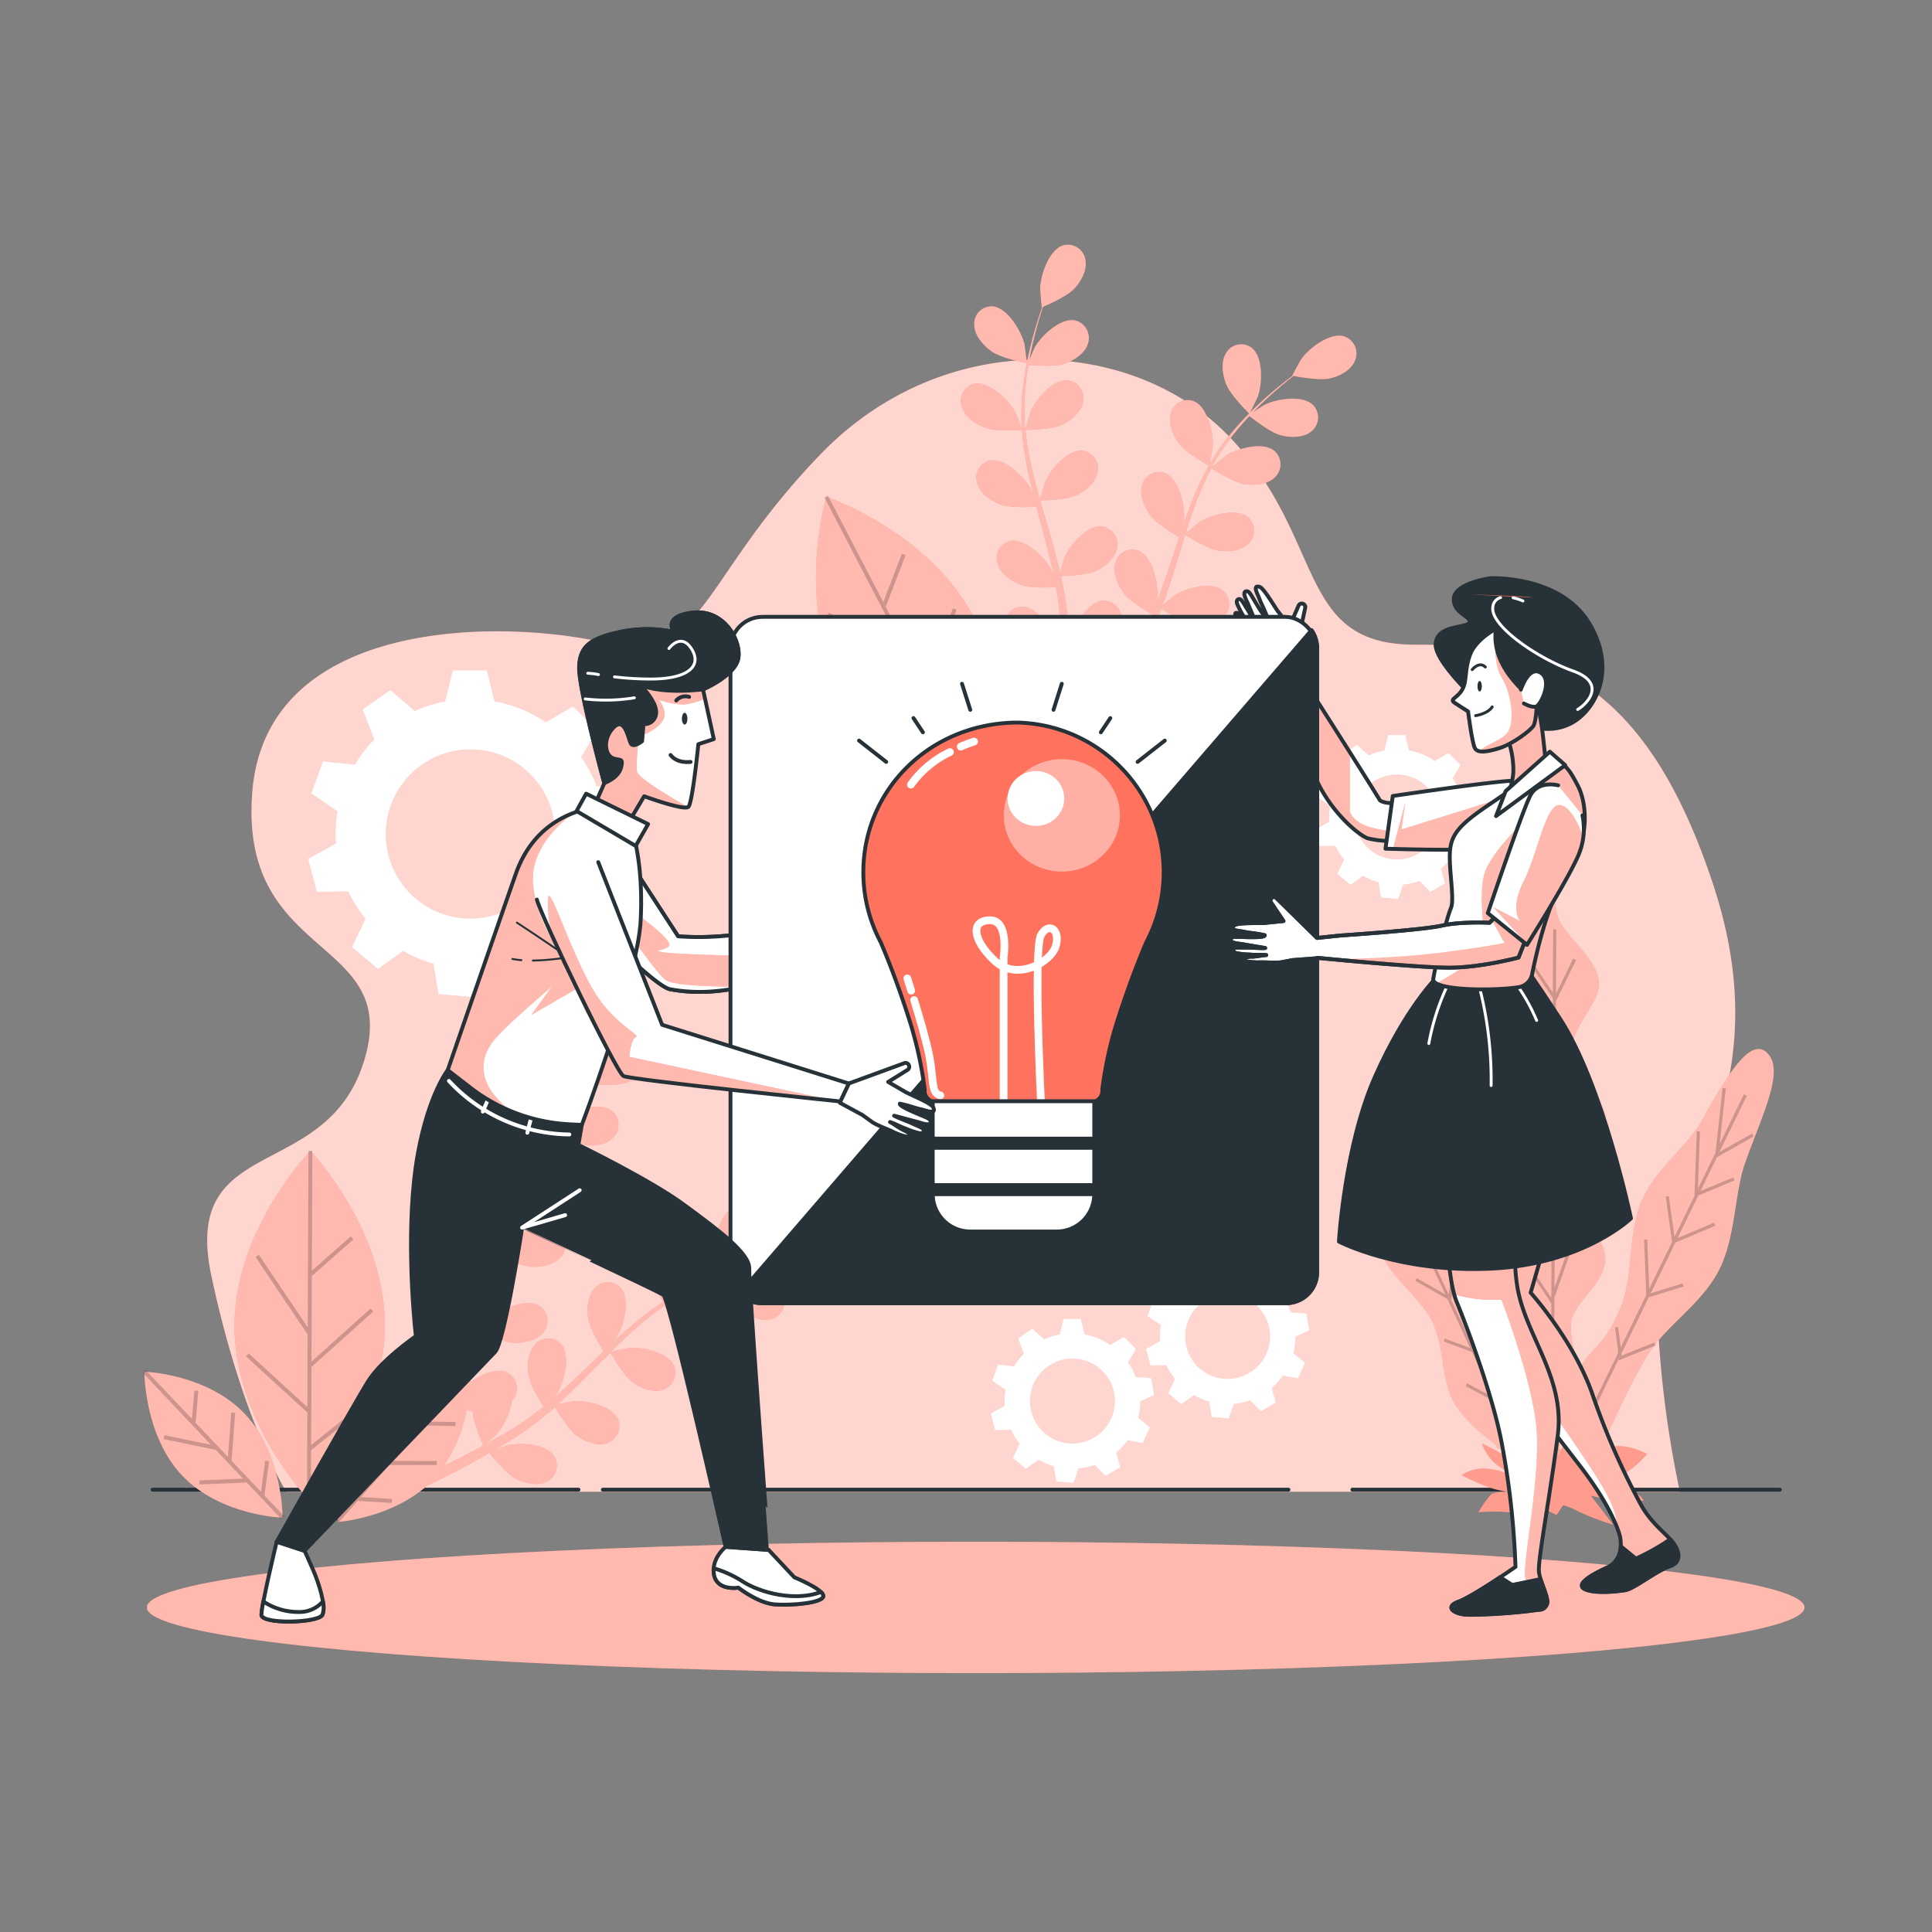 <svg xmlns="http://www.w3.org/2000/svg" xmlns:xlink="http://www.w3.org/1999/xlink" viewBox="0 0 500 500"><rect x="0" y="0" width="500" height="500" fill="#808080" stroke="none"/><defs><clipPath id="freepik--clip-path--inject-42"><path d="M357.14,207.15c-4.44-7.32-22.46-35.46-22.46-35.46l3.11-14.4a.91.91,0,0,0-1.74-.51l-2.3,5.26-3.06-3.87c-.82-1.11-3.57-5.88-4.65-6.26-2.11-.72-.42,2.15-.18,2.86.54,1.54,1.22,2.53,2.17,5.15-.69.49-3.86-5.43-4.38-6.12-.22-.28-.49-.74-.9-.77-1.63-.12,0,2.63.25,3.27.74,1.84,1.55,3.66,2.29,5.5-.93-1.3-2-3.46-2.9-4.75a13.62,13.62,0,0,0-1.11-1.72c-.66-.66-1.41-.13-1.14.84a20.92,20.92,0,0,0,1.5,3c.77,1.48,1.48,2.31,2.24,3.79-.81-1.08-1.41-1.61-2.21-2.69-.31-.42-.85-1.38-1.35-1.58-1.75-.71.61,3.2.92,3.64,1.07,1.54,1.92,3.33,3.06,4.78.15.2,2.24,2.35,2.22,2.37l3.77,5.06.11-.08c1.46,4.19,6.9,19.69,10.21,27.14,3.84,8.65,11.22,14.74,13.46,15.38a23.89,23.89,0,0,0,5.45.65l4.16-10S359,208.4,357.14,207.15Z" style="fill:#fff;stroke:#263238;stroke-linecap:round;stroke-linejoin:round"></path></clipPath><clipPath id="freepik--clip-path-2--inject-42"><path d="M397,207.07s-1-5-5.45-5S360.45,206,360.45,206l-1.89,13.64s20.68.68,26.13-.11a16.51,16.51,0,0,0,8.4-3.55" style="fill:#fff;stroke:#263238;stroke-linecap:round;stroke-linejoin:round"></path></clipPath><clipPath id="freepik--clip-path-3--inject-42"><path d="M379.48,313.84s-1.87,10.52-.75,19.5,21.79,35.1,30.4,46.33,10.09,17.84,10.09,17.84,1.58,6-3.29,8.22-8.25,4.51-5.63,5.63,8.11.55,10.36.18,8.11-5.06,11.48-6.18,2.37-4.31.5-6.55-5.16-4.55-7.78-9.05a187.12,187.12,0,0,1-12.81-29.13c-4.87-13.85-15.92-26.08-15.92-26.08l5.81-20Z" style="fill:#fff;stroke:#263238;stroke-linecap:round;stroke-linejoin:round"></path></clipPath><clipPath id="freepik--clip-path-4--inject-42"><path d="M374.1,302.23s-.5,26.49,2.9,34.73,9.5,25.2,11.58,36.16a211.93,211.93,0,0,1,3.63,32.38s-10.87,7.59-14.75,9-1,3.39,2.91,3.39a146.28,146.28,0,0,0,15.51-1c1-.17,1.94-.28,2.68-.35a2.08,2.08,0,0,0,1.88-2.33c-.28-2.33-2.19-5.58-2.19-8,0-3.88,3-19.81,4.91-34.84s-8.58-26-10.52-38.61,1.19-30.66,1.19-30.66Z" style="fill:#fff;stroke:#263238;stroke-linecap:round;stroke-linejoin:round"></path></clipPath><clipPath id="freepik--clip-path-5--inject-42"><path d="M400.11,198s-7,5-14.68,10.2-9.95,7.71-10.2,12.43,1.25,12.19.25,14.43-3.59,12.73-4.55,18.25c-.54,3.09,15.6,3.18,22.1,2.17a4.22,4.22,0,0,0,3.48-3.35c1.08-5.43,4.2-19.15,9.07-26.27,6.47-9.45,4.74-18.82,2.75-22.55S404.33,195.53,400.11,198Z" style="fill:#fff;stroke:#263238;stroke-linecap:round;stroke-linejoin:round"></path></clipPath><clipPath id="freepik--clip-path-6--inject-42"><path d="M390.41,191.8a23.5,23.5,0,0,1,1.24,8,17.3,17.3,0,0,1-1.74,6.47l10.2-8.21s-.25-2.74-.75-7.22-1.71-10.55-1.71-10.55Z" style="fill:#fff;stroke:#263238;stroke-linecap:round;stroke-linejoin:round"></path></clipPath><clipPath id="freepik--clip-path-7--inject-42"><path d="M387.17,162.7s-5.22,2.73-6.71,6.71-.75,6.72-2,9-3.49,2.49-2,3.48,3.48,2.24,3.48,2.24,1,8,1.74,9.45,3.23,1,6.47,0,8-4.52,8.73-5.77.88-6.14.88-6.14S385.43,173.64,387.17,162.7Z" style="fill:#fff;stroke:#263238;stroke-linecap:round;stroke-linejoin:round"></path></clipPath><clipPath id="freepik--clip-path-8--inject-42"><path d="M175.49,242.32l-13.16-20.23L156,241.25s13.78,14.11,17.48,14.78c9.63,1.75,18.36-.15,27.55-2.91,1.13-.34,10.4-2.9,16.34-4.85l4.8-1.85c.12-.09.19-.16.19-.22l-.44-5.35s-25.89.39-32.93,1.21A75.84,75.84,0,0,1,175.49,242.32Z" style="fill:#fff;stroke:#263238;stroke-linecap:round;stroke-linejoin:round"></path></clipPath><clipPath id="freepik--clip-path-9--inject-42"><path d="M181.94,178.42l2.79,12.86-4,1.31s-1.5,15.1-2.56,16.2-11.46-2.72-11.46-2.72l-4.77,8-8.74-4.18,3.21-7.22s-6.57-24.2-6.49-29.86,3.11-7.63,10.58-9.26a33.56,33.56,0,0,1,13.91,0s-3.07-4.12,5-5,12.45,7.28,11.69,11.79S181.94,178.42,181.94,178.42Z" style="fill:#fff;stroke:#263238;stroke-linecap:round;stroke-linejoin:round"></path></clipPath><clipPath id="freepik--clip-path-10--inject-42"><path d="M163.79,215.62s2.79,8.29,2,22.79-15.22,52.72-15.22,52.72l-3.29-.17a45.69,45.69,0,0,1-25.56-9.49l-5.85-4.53s12.73-36.86,17.61-50.77,16.2-16.37,19.5-17.09S163.85,213.63,163.79,215.62Z" style="fill:#fff;stroke:#263238;stroke-linecap:round;stroke-linejoin:round"></path></clipPath><clipPath id="freepik--clip-path-11--inject-42"><path d="M138.94,232.81c1.28,4.8,20.56,44.68,22.39,45.66s56.2,6.59,56.2,6.59l2.18-4.64-48.35-15.2-16.53-42.09" style="fill:#fff;stroke:#263238;stroke-linecap:round;stroke-linejoin:round"></path></clipPath></defs><g id="freepik--background-simple--inject-42"><path d="M434.75,386.05H74.07s-11.44-18.62-19.36-55.86,29.91-23.7,39.59-55.86-32.55-25.39-29-69.4S126.85,160.07,155,166s24.63-14.39,57.18-48.25S294,87.28,318.62,113.52s16.72,53.32,47.51,53.32,58.94,5.93,77.41,62.63-15.29,82.62-14.68,108.18A271.13,271.13,0,0,0,434.75,386.05Z" style="fill:#FF725E"></path><path d="M434.75,386.05H74.07s-11.44-18.62-19.36-55.86,29.91-23.7,39.59-55.86-32.55-25.39-29-69.4S126.85,160.07,155,166s24.63-14.39,57.18-48.25S294,87.28,318.62,113.52s16.72,53.32,47.51,53.32,58.94,5.93,77.41,62.63-15.29,82.62-14.68,108.18A271.13,271.13,0,0,0,434.75,386.05Z" style="fill:#fff;opacity:0.7"></path></g><g id="freepik--Ground--inject-42"><ellipse cx="252.5" cy="416" rx="214.5" ry="17" style="fill:#FF725E"></ellipse><ellipse cx="252.5" cy="416" rx="214.5" ry="17" style="fill:#fff;opacity:0.5"></ellipse><line x1="350" y1="385.52" x2="460.64" y2="385.52" style="fill:none;stroke:#263238;stroke-linecap:round;stroke-linejoin:round"></line><line x1="156.02" y1="385.52" x2="333.45" y2="385.52" style="fill:none;stroke:#263238;stroke-linecap:round;stroke-linejoin:round"></line><line x1="39.49" y1="385.52" x2="149.71" y2="385.52" style="fill:none;stroke:#263238;stroke-linecap:round;stroke-linejoin:round"></line></g><g id="freepik--Gears--inject-42"><path d="M295.08,362.67l3.61-1.65-.76-4.35-4-.31a18,18,0,0,0-2-3.78L294,349.1,290.88,346l-3.51,2.08a17.56,17.56,0,0,0-6.69-2.73l-1-4h-4.41l-1,4a17.1,17.1,0,0,0-4,1.26l-3.16-2.73-3.61,2.53,1.49,3.9a18,18,0,0,0-2.54,3.29l-4.15-.43-1.51,4.15,3.44,2.33a17.64,17.64,0,0,0-.25,2.93c0,.42,0,.83.05,1.24l-3.62,2,1.14,4.26,4.1-.05a17.52,17.52,0,0,0,2.25,3.58l-1.77,3.67,3.38,2.84,3.27-2.35a17.69,17.69,0,0,0,3.95,1.67l.66,3.95,4.39.38,1.33-3.74a17.06,17.06,0,0,0,4.23-.92l2.77,2.82,3.82-2.2-1.05-3.8a17.86,17.86,0,0,0,2.94-3.2l3.88.71,1.86-4-3-2.51A17.82,17.82,0,0,0,295.08,362.67Zm-6.53-.08a11,11,0,1,1-11-11A11,11,0,0,1,288.55,362.59Z" style="fill:#fff"></path><path d="M379.06,211.51l3.61-1.65-.76-4.34-4-.31a17.72,17.72,0,0,0-2-3.78L378,198l-3.12-3.12-3.51,2.08a17.4,17.4,0,0,0-6.69-2.73l-1-4h-4.41l-1,4a17.33,17.33,0,0,0-4,1.26l-3.15-2.73-3.61,2.53,1.49,3.9a17.71,17.71,0,0,0-2.54,3.29l-4.15-.43-1.51,4.14,3.44,2.34a17.64,17.64,0,0,0-.25,2.93c0,.41,0,.83,0,1.24l-3.62,2,1.14,4.26,4.1-.06a17,17,0,0,0,2.25,3.58l-1.77,3.68L349.5,229l3.27-2.34a17.66,17.66,0,0,0,4,1.66l.66,3.95,4.39.39,1.33-3.74a18,18,0,0,0,4.23-.92l2.77,2.82,3.82-2.21-1.05-3.8a17.52,17.52,0,0,0,2.94-3.2l3.88.72,1.86-4-3-2.52A17.82,17.82,0,0,0,379.06,211.51Zm-6.53-.07a11,11,0,1,1-11-11A11,11,0,0,1,372.53,211.44Z" style="fill:#fff"></path><path d="M335.22,345.94l3.62-1.65-.76-4.34-4-.31a17.55,17.55,0,0,0-2-3.79l2.06-3.47L331,329.26l-3.51,2.08a17.47,17.47,0,0,0-6.69-2.73l-1-4h-4.41l-1,4a17.68,17.68,0,0,0-4,1.26l-3.15-2.73-3.61,2.54,1.49,3.9a17.3,17.3,0,0,0-2.54,3.29l-4.15-.43L297,340.6l3.44,2.34a17.64,17.64,0,0,0-.25,2.93c0,.41,0,.82.05,1.23l-3.62,2,1.14,4.27,4.1-.06a17,17,0,0,0,2.25,3.58l-1.77,3.67,3.38,2.84,3.27-2.35a17.49,17.49,0,0,0,3.95,1.67l.65,3.95,4.4.39,1.33-3.75a17.51,17.51,0,0,0,4.23-.91l2.77,2.82,3.82-2.21-1-3.8A17.52,17.52,0,0,0,332,356l3.88.72,1.86-4-3-2.52A17.33,17.33,0,0,0,335.22,345.94Zm-6.52-.07a11,11,0,1,1-11-11A11,11,0,0,1,328.7,345.87Z" style="fill:#fff"></path><path d="M156.65,216l7.2-3.28-1.52-8.65-7.94-.61a34.51,34.51,0,0,0-4-7.53l4.1-6.91-6.21-6.21-7,4.14a34.68,34.68,0,0,0-13.3-5.43l-2-8h-8.77l-2,8a35.08,35.08,0,0,0-7.89,2.51l-6.27-5.43-7.19,5,3,7.76a35.62,35.62,0,0,0-5,6.54l-8.26-.85-3,8.25L87.36,210a34.89,34.89,0,0,0-.49,5.82c0,.83,0,1.65.09,2.47l-7.19,4L82,230.79l8.14-.1a34.66,34.66,0,0,0,4.48,7.11l-3.52,7.31,6.72,5.64,6.52-4.66a35,35,0,0,0,7.85,3.31l1.3,7.86,8.74.76,2.64-7.44a34.53,34.53,0,0,0,8.41-1.82l5.52,5.6,7.6-4.38-2.09-7.56a35,35,0,0,0,5.84-6.37l7.72,1.43,3.71-8-6.05-5A34.79,34.79,0,0,0,156.65,216Zm-13-.16a21.91,21.91,0,1,1-21.91-21.91A21.91,21.91,0,0,1,143.67,215.83Z" style="fill:#fff"></path></g><g id="freepik--Plants--inject-42"><path d="M457.7,272.89c-4.33-5.22-10.48,4.9-17.27,17.13-3.73,6.72-12,12.43-15.57,20.86-3.5,8.2-2.23,18.8-5,26.29-4.14,11-7.54,10.94-10.82,16.66a25,25,0,0,1-2.49-11.31c.29-5.16,8.71-10.1,8.89-16.64.16-5.61-7.89-12.47-7.86-18.65,0-5.83,8.18-11.15,8.07-17.13s-8.46-12.48-8.75-18.29c-.32-6.26,7.4-12.18,6.84-17.76-.68-6.72-9.6-12.2-10.71-17.24-2-9.27-1.44-19.67-5.3-19.49-3.63.17-1.54,11.44-3.2,21.16-.91,5.37-9.67,10.19-10.13,17.35-.38,6,7.54,13.55,7.41,20.28-.12,6.29-8.31,12-8.27,18.53s8.33,13.59,8.49,19.92c.18,6.72-7.76,12.79-7.52,18.89.13,3.12,1.8,6.19,3.68,9.13-2.34-3.15-5.36-6.39-6.55-10.11-1.7-5.33.95-12.13-1.2-17.32-2.32-5.62-9.17-8.95-12-13.35-3.72-5.88-5.24-13.7-9.68-15.13-6.85-2.21-5.81,6.38-3.16,17.1,1.41,5.68-.85,13.64,2.09,20.9,2.53,6.23,9.92,11.11,13.05,17.52s2.24,14.89,5.52,20.67c2.73,4.82,7.21,8.12,10.87,11.1l.22.59a1.17,1.17,0,0,0,.93.37,21.6,21.6,0,0,1,3.35,3.35c1.86,2.46-.2,7.26,1,8.46,3.27,3.3,3.44.6,3.24-2.25-.11-1.65,3.7-4.3,3.47-6.76.27-.36.52-.61.72-.65,1.28-.29,7.18,4.7,8,3.11.6-1.18-6.55-6.11-6.13-7.69.29-1.09,5.31-.72,7.7-1.2a1,1,0,0,1,.18.17c.7.91,1.06,4.93,3.05,4.19,2.68-1,6.31-13.47,13.86-25.41,4.55-7.2,13.68-12.84,18.09-21.4s4-19.79,6.8-27.82C456,288.61,461.67,277.67,457.7,272.89Zm-64.16,80.27c.32,6.09-1.74,8.41-3.72,10.57-1.21-6.88,3.53-6.92,1.17-16a10.62,10.62,0,0,0-.94-2.3C391.84,348.2,393.41,350.8,393.54,353.16Zm3,20.55a1.6,1.6,0,0,1,.21,1.25c-.74-.44-1.53-.86-2.24-1.29C395.52,373.46,396.29,373.4,396.55,373.71Z" style="fill:#FF725E"></path><path d="M457.7,272.89c-4.33-5.22-10.48,4.9-17.27,17.13-3.73,6.72-12,12.43-15.57,20.86-3.5,8.2-2.23,18.8-5,26.29-4.14,11-7.54,10.94-10.82,16.66a25,25,0,0,1-2.49-11.31c.29-5.16,8.71-10.1,8.89-16.64.16-5.61-7.89-12.47-7.86-18.65,0-5.83,8.18-11.15,8.07-17.13s-8.46-12.48-8.75-18.29c-.32-6.26,7.4-12.18,6.84-17.76-.68-6.72-9.6-12.2-10.71-17.24-2-9.27-1.44-19.67-5.3-19.49-3.63.17-1.54,11.44-3.2,21.16-.91,5.37-9.67,10.19-10.13,17.35-.38,6,7.54,13.55,7.41,20.28-.12,6.29-8.31,12-8.27,18.53s8.33,13.59,8.49,19.92c.18,6.72-7.76,12.79-7.52,18.89.13,3.12,1.8,6.19,3.68,9.13-2.34-3.15-5.36-6.39-6.55-10.11-1.7-5.33.95-12.13-1.2-17.32-2.32-5.62-9.17-8.95-12-13.35-3.72-5.88-5.24-13.7-9.68-15.13-6.85-2.21-5.81,6.38-3.16,17.1,1.41,5.68-.85,13.64,2.09,20.9,2.53,6.23,9.92,11.11,13.05,17.52s2.24,14.89,5.52,20.67c2.73,4.82,7.21,8.12,10.87,11.1l.22.59a1.17,1.17,0,0,0,.93.37,21.6,21.6,0,0,1,3.35,3.35c1.86,2.46-.2,7.26,1,8.46,3.27,3.3,3.44.6,3.24-2.25-.11-1.65,3.7-4.3,3.47-6.76.27-.36.52-.61.72-.65,1.28-.29,7.18,4.7,8,3.11.6-1.18-6.55-6.11-6.13-7.69.29-1.09,5.31-.72,7.7-1.2a1,1,0,0,1,.18.17c.7.91,1.06,4.93,3.05,4.19,2.68-1,6.31-13.47,13.86-25.41,4.55-7.2,13.68-12.84,18.09-21.4s4-19.79,6.8-27.82C456,288.61,461.67,277.67,457.7,272.89Zm-64.16,80.27c.32,6.09-1.74,8.41-3.72,10.57-1.21-6.88,3.53-6.92,1.17-16a10.62,10.62,0,0,0-.94-2.3C391.84,348.2,393.41,350.8,393.54,353.16Zm3,20.55a1.6,1.6,0,0,1,.21,1.25c-.74-.44-1.53-.86-2.24-1.29C395.52,373.46,396.29,373.4,396.55,373.71Z" style="fill:#fff;opacity:0.5"></path><g style="opacity:0.2"><polygon points="405.27 346.75 404.5 346.39 402.2 354.09 402.29 335.82 406.47 323.92 405.7 323.59 402.31 333.25 402.39 316.25 409.11 305.06 408.4 304.59 402.4 314.58 402.49 295.97 408.71 286.6 408.02 286.1 402.5 294.42 402.58 278.63 406.54 270.35 405.8 269.94 402.59 276.68 402.68 259.12 407.87 248.5 407.13 248.09 402.69 257.17 402.77 240.56 401.95 240.48 401.87 256.92 393.07 243.69 392.41 244.1 401.86 258.32 401.77 277.64 393 268.45 392.44 268.99 401.76 278.76 401.68 294.98 393.2 287.56 392.69 288.16 401.68 296.01 401.58 314.83 392.84 304.75 392.25 305.25 401.57 316.02 401.48 335.6 401.41 335.79 392.92 323.15 392.25 323.57 401.47 337.27 401.37 356.12 394.36 342.01 393.63 342.32 401.37 357.87 401.25 380.92 402.07 380.99 402.19 356.43 405.27 346.75"></polygon><polygon points="448.92 305.49 448.55 304.73 440.08 308.24 444.34 299.48 453.87 294.1 453.42 293.38 444.99 298.13 452.06 283.61 451.32 283.19 445.04 296.1 446.64 281.72 445.82 281.56 443.97 298.31 439.42 307.67 439.94 292.85 439.13 292.74 438.53 309.49 433.36 320.11 431.89 309.61 431.09 309.65 432.73 321.41 426.81 333.57 426.31 320.8 425.49 320.76 426.06 335.12 419.46 348.68 418.76 343.48 417.95 343.49 418.8 350.05 408.2 371.84 408.94 372.25 418.97 351.63 419.01 352.01 428.47 348.2 428.11 347.44 419.69 350.82 419.63 350.26 426.7 335.73 435.75 332.94 435.45 332.15 427.21 334.69 433.59 321.57 443.93 317.2 443.56 316.44 434.15 320.42 439.52 309.38 448.92 305.49"></polygon><polygon points="387.5 351.16 386.69 351.03 386.12 359.14 381.9 350.05 384 339.65 383.19 339.42 381.31 348.78 375.59 336.48 377.12 323.73 376.31 323.56 374.93 335.06 370.18 324.84 370.66 325.03 371.34 312.49 370.53 312.37 369.9 323.86 369.69 323.78 364.34 312.27 365.38 300.5 364.56 300.36 363.65 310.78 358.01 298.64 357.27 298.94 363.27 311.83 356.71 307.8 356.33 308.49 363.87 313.12 368.61 323.33 362.37 320.76 362.12 321.52 369.11 324.39 374.03 334.98 366.66 330.79 366.31 331.49 374.6 336.21 380.47 348.85 373.89 346.42 373.67 347.19 380.94 349.87 386.01 360.77 385.97 361.36 379.65 358 379.32 358.72 386.7 362.65 386.73 362.31 396.41 383.14 397.14 382.85 386.84 360.68 387.5 351.16"></polygon></g><path d="M394.1,382.08s.72-2.38-4.33-5.2a65.47,65.47,0,0,0-6.27-3.29,12.53,12.53,0,0,0,3.8,5.43c2.61,1.89,3.71,2.76,3.71,2.76a16.86,16.86,0,0,0-6.75-1.71,10.35,10.35,0,0,0-6,1.68,62.87,62.87,0,0,0,6.8,3.06,27.1,27.1,0,0,0,8.61,1.54s-6.58-.76-7.87.51a29.19,29.19,0,0,0-3.19,4.52,46.09,46.09,0,0,1,8.16,0c3.49.46,8.11-1.3,8.11-1.3l3.95,2,1.65-2.46s.94-.08,4.07,1.56a68,68,0,0,0,9,3.44l-5.88-7.56,5.93,1.39c3,.7,7.75-.11,7.75-.11s-.45-1.5-3.7-2.75-9.48-3.2-9.48-3.2,5.12,1.08,8.52-1.15a26.78,26.78,0,0,0,5.58-4.93s-4.85-2.85-9.43-1.85a23.5,23.5,0,0,0-8.54,4.23,13.23,13.23,0,0,0,3.95-5.55,29.25,29.25,0,0,0,1.15-5.31s-5.55,1.85-7,3.52a46.18,46.18,0,0,0-3.79,6.5s2.37-4.84-.4-7.67-5.12-5.05-5.12-5.05a19.75,19.75,0,0,0-2.82,6.14c-.48,2.74,3,7.63,3,7.63l-3.13-1.65Z" style="fill:#FF725E"></path><path d="M394.1,382.08s.72-2.38-4.33-5.2a65.47,65.47,0,0,0-6.27-3.29,12.53,12.53,0,0,0,3.8,5.43c2.61,1.89,3.71,2.76,3.71,2.76a16.86,16.86,0,0,0-6.75-1.71,10.35,10.35,0,0,0-6,1.68,62.87,62.87,0,0,0,6.8,3.06,27.1,27.1,0,0,0,8.61,1.54s-6.58-.76-7.87.51a29.19,29.19,0,0,0-3.19,4.52,46.09,46.09,0,0,1,8.16,0c3.49.46,8.11-1.3,8.11-1.3l3.95,2,1.65-2.46s.94-.08,4.07,1.56a68,68,0,0,0,9,3.44l-5.88-7.56,5.93,1.39c3,.7,7.75-.11,7.75-.11s-.45-1.5-3.7-2.75-9.48-3.2-9.48-3.2,5.12,1.08,8.52-1.15a26.78,26.78,0,0,0,5.58-4.93s-4.85-2.85-9.43-1.85a23.5,23.5,0,0,0-8.54,4.23,13.23,13.23,0,0,0,3.95-5.55,29.25,29.25,0,0,0,1.15-5.31s-5.55,1.85-7,3.52a46.18,46.18,0,0,0-3.79,6.5s2.37-4.84-.4-7.67-5.12-5.05-5.12-5.05a19.75,19.75,0,0,0-2.82,6.14c-.48,2.74,3,7.63,3,7.63l-3.13-1.65Z" style="fill:#fff;opacity:0.3"></path><path d="M142.32,291.39s-5.29-4.24-6.65-7c-1.15-2.32-2-5.61-.8-8.08a4.52,4.52,0,0,1,6.44-2.1c3.26,2.06,3.61,9.09,2.78,12.47C144,287,142.38,291.44,142.32,291.39Z" style="fill:#FF725E"></path><path d="M191.28,326.8c-.22.2-4,3-4,2.92s-2.11-6.52-1.76-9.55c.29-2.59,1.38-5.79,3.72-7.19a4.52,4.52,0,0,1,6.51,1.86C197.33,318.39,193.8,324.44,191.28,326.8Z" style="fill:#FF725E"></path><path d="M80.33,297.83s19.39,20.34,19.28,45.31S80,388.28,80,388.28,60.57,368,60.67,343,80.33,297.83,80.33,297.83Z" style="fill:#FF725E"></path><path d="M108,358.1a5.9,5.9,0,0,1-.7-.89c-1.41-2.17-2.61-5.34-1.71-7.94a4.53,4.53,0,0,1,6.16-2.83c2.63,1.26,3.92,5.55,4.2,9.06,1-.25,2-.43,2.81-.57.34-.8.7-1.6,1-2.4s.65-1.67,1-2.51c.47-1.25.89-2.56,1.31-3.87-1.54-.69-6-2.82-7.67-4.69s-3.37-4.87-2.87-7.57a4.56,4.56,0,0,1,5.67-3.76c3.68,1.12,5.84,7.8,5.92,11.28,0,.12-.06.85-.14,1.73.37-1.29.75-2.58,1.08-3.89,1-3.74,1.8-7.58,2.66-11.43.18-.8.38-1.59.56-2.39-1.29-.58-6.15-2.84-7.89-4.8s-3.38-4.87-2.87-7.58a4.54,4.54,0,0,1,5.66-3.75c3.68,1.11,5.84,7.8,5.92,11.28,0,.13-.07,1-.16,2,.5-2.08,1-4.15,1.61-6.18a83.43,83.43,0,0,1,3.62-10.27c-.46-.2-6.2-2.73-8.14-4.91-1.72-1.93-3.38-4.87-2.87-7.57a4.55,4.55,0,0,1,5.66-3.76c3.68,1.12,5.84,7.8,5.92,11.28,0,.25-.28,3.44-.42,4.57l.05-.12a59.87,59.87,0,0,1,5.28-9.27,82.42,82.42,0,0,1,5.82-7.51c1.91-2.24,3.79-4.17,5.47-5.86.92-.91,1.77-1.73,2.58-2.48h-.08c-.07,0,1.79-4.36,1.94-4.62,1.72-3,6.78-7.81,10.54-7A4.63,4.63,0,0,1,168.1,275c-.84,2.62-3.69,4.39-6.11,5.24s-7.9.45-9.24.32c-.82.8-1.69,1.66-2.63,2.64-1.64,1.72-3.48,3.69-5.33,6-.5.6-1,1.27-1.51,1.91,1.07-.9,2.56-2.11,2.71-2.22,2.9-1.86,9.57-3.75,12.52-1.26a4.67,4.67,0,0,1,.08,6.87c-1.93,1.93-5.26,2.17-7.8,1.79s-7.36-3.4-8.39-4.07c-1.09,1.44-2.19,2.94-3.24,4.57a59.85,59.85,0,0,0-5,9.26c-.08.19-.14.39-.22.58.46-.54,3.15-3.3,3.36-3.47,2.68-2.18,9.1-4.8,12.31-2.66a4.67,4.67,0,0,1,.82,6.82c-1.71,2.14-5,2.74-7.56,2.65-3-.11-8.76-3.09-9-3.2a81.29,81.29,0,0,0-3.28,10c-.67,2.52-1.24,5.1-1.78,7.69.6-.69,3.11-3.26,3.31-3.42,2.67-2.18,9.1-4.8,12.31-2.65a4.66,4.66,0,0,1,.81,6.82c-1.71,2.13-5,2.73-7.55,2.64-2.88-.11-8.46-2.94-8.93-3.18-.25,1.18-.5,2.35-.74,3.54-.78,3.85-1.55,7.72-2.43,11.52-.3,1.31-.64,2.6-1,3.88.94-1,2.68-2.78,2.85-2.91,2.67-2.19,9.1-4.8,12.3-2.66a4.66,4.66,0,0,1,.82,6.82c-1.71,2.14-5,2.74-7.55,2.65s-7.32-2.37-8.64-3c-.59,2.13-1.21,4.24-1.92,6.29-.33.88-.61,1.79-1,2.61L121,354.6l.74-.07s.06,1.22-.06,3.2c2.82-2,6.89-3.8,9.53-2.56a4.64,4.64,0,0,1,1.83,6.61,5.42,5.42,0,0,1-.59.83,18,18,0,0,1-3.65,8.25c-.14.17-2.06,2-3.06,2.87,1-.54,1.93-1.06,2.93-1.63,1.44-.81,2.93-1.72,4.39-2.59l2.23-1.45c.77-.47,1.45-1,2.19-1.54,1.06-.78,2.12-1.64,3.18-2.49-.9-1.44-3.47-5.71-3.85-8.21s-.17-5.95,1.72-7.93a4.49,4.49,0,0,1,6.76.05c2.47,3,.65,9.78-1.18,12.73-.06.09-.51.67-1.05,1.36,1-.87,2-1.73,3-2.64,2.82-2.59,5.61-5.32,8.42-8l1.77-1.68c-.76-1.21-3.59-5.82-4-8.43s-.17-5.95,1.72-7.93a4.49,4.49,0,0,1,6.76.05c2.46,3,.64,9.78-1.19,12.73-.06.1-.6.8-1.21,1.57,1.55-1.46,3.11-2.89,4.7-4.26a81.22,81.22,0,0,1,8.59-6.54c-.27-.42-3.69-5.75-4.13-8.65-.38-2.57-.17-6,1.72-7.93a4.49,4.49,0,0,1,6.76.05c2.47,3,.64,9.77-1.18,12.72-.13.21-2.1,2.71-2.83,3.58l.1-.08a59.68,59.68,0,0,1,9.43-4.77,81,81,0,0,1,8.94-3c2.81-.8,5.43-1.35,7.75-1.82,1.26-.25,2.41-.45,3.49-.62l-.06,0c-.06-.05,3.85-2.63,4.12-2.76,3.07-1.55,9.9-2.71,12.58.08a4.66,4.66,0,0,1-.64,6.84c-2.12,1.72-5.45,1.59-7.93.94s-6.84-4.05-7.89-4.9c-1.12.2-2.31.43-3.62.72-2.31.52-4.9,1.12-7.68,2-.74.22-1.53.5-2.3.75,1.38-.15,3.28-.33,3.47-.33,3.42.07,10,2.23,11.12,6a4.61,4.61,0,0,1-3.66,5.77c-2.66.53-5.57-1.14-7.47-2.88s-4.3-7-4.8-8.09c-1.69.58-3.42,1.22-5.18,2a58.82,58.82,0,0,0-9.21,4.91l-.49.37c.67-.2,4.42-1,4.69-1,3.41-.32,10.19,1.1,11.7,4.69a4.64,4.64,0,0,1-3,6.15c-2.59.82-5.65-.52-7.74-2-2.4-1.74-5.62-7.48-5.74-7.7a80.33,80.33,0,0,0-8.17,6.51c-1.92,1.73-3.79,3.56-5.66,5.41.88-.23,4.37-1,4.62-1,3.42-.33,10.2,1.09,11.71,4.68a4.64,4.64,0,0,1-3,6.15c-2.59.82-5.66-.52-7.74-2-2.34-1.7-5.46-7.19-5.72-7.65-.85.84-1.69,1.67-2.54,2.53-2.74,2.77-5.48,5.57-8.27,8.25-1,.92-2,1.8-2.94,2.68,1.33-.3,3.75-.81,4-.83,3.42-.32,10.2,1.1,11.71,4.68a4.64,4.64,0,0,1-3,6.15c-2.59.82-5.66-.52-7.74-2s-4.81-6.08-5.56-7.37c-1.65,1.46-3.31,2.87-5,4.17-.74.55-1.47,1.16-2.22,1.64l-2.2,1.5c-1.54,1-3,1.88-4.43,2.74-.73.44-1.43.84-2.15,1.26,1.3-.51,3.37-1.29,3.56-1.34,3.33-.85,10.24-.49,12.27,2.83a4.65,4.65,0,0,1-2.07,6.54c-2.43,1.21-5.66.36-7.95-.82-2.52-1.29-6.31-6.06-6.77-6.65-1.76,1-3.48,2-5.11,2.88-4.35,2.37-8.15,4.26-11.1,5.66-9.57,8.41-23,9.34-23,9.34s-.71-16.4,8.79-27.19A33.22,33.22,0,0,1,108,358.1Zm17.09,16c-.3-.67-2.59-5.88-2.75-8.82-.53-.1-1.07-.21-1.59-.33a38.25,38.25,0,0,1-5.94,14.44c1.74-.84,3.62-1.77,5.63-2.81C121.9,375.81,123.46,375,125.06,374.09Z" style="fill:#FF725E"></path><path d="M37.37,355s16.14.5,26,10.93,9.76,26.85,9.76,26.85-16.14-.5-26-10.93S37.37,355,37.37,355Z" style="fill:#FF725E"></path><g style="opacity:0.5"><path d="M142.32,291.39s-5.29-4.24-6.65-7c-1.15-2.32-2-5.61-.8-8.08a4.52,4.52,0,0,1,6.44-2.1c3.26,2.06,3.61,9.09,2.78,12.47C144,287,142.38,291.44,142.32,291.39Z" style="fill:#fff"></path><path d="M191.28,326.8c-.22.2-4,3-4,2.92s-2.11-6.52-1.76-9.55c.29-2.59,1.38-5.79,3.72-7.19a4.52,4.52,0,0,1,6.51,1.86C197.33,318.39,193.8,324.44,191.28,326.8Z" style="fill:#fff"></path><path d="M80.33,297.83s19.39,20.34,19.28,45.31S80,388.28,80,388.28,60.57,368,60.67,343,80.33,297.83,80.33,297.83Z" style="fill:#fff"></path><path d="M108,358.1a5.9,5.9,0,0,1-.7-.89c-1.41-2.17-2.61-5.34-1.71-7.94a4.53,4.53,0,0,1,6.16-2.83c2.63,1.26,3.92,5.55,4.2,9.06,1-.25,2-.43,2.81-.57.34-.8.7-1.6,1-2.4s.65-1.67,1-2.51c.47-1.25.89-2.56,1.31-3.87-1.54-.69-6-2.82-7.67-4.69s-3.37-4.87-2.87-7.57a4.56,4.56,0,0,1,5.67-3.76c3.68,1.12,5.84,7.8,5.92,11.28,0,.12-.06.85-.14,1.73.37-1.29.75-2.58,1.08-3.89,1-3.74,1.8-7.58,2.66-11.43.18-.8.38-1.59.56-2.39-1.29-.58-6.15-2.84-7.89-4.8s-3.38-4.87-2.87-7.58a4.54,4.54,0,0,1,5.66-3.75c3.68,1.11,5.84,7.8,5.92,11.28,0,.13-.07,1-.16,2,.5-2.08,1-4.15,1.61-6.18a83.43,83.43,0,0,1,3.62-10.27c-.46-.2-6.2-2.73-8.14-4.91-1.72-1.93-3.38-4.87-2.87-7.57a4.55,4.55,0,0,1,5.66-3.76c3.68,1.12,5.84,7.8,5.92,11.28,0,.25-.28,3.44-.42,4.57l.05-.12a59.87,59.87,0,0,1,5.28-9.27,82.42,82.42,0,0,1,5.82-7.51c1.91-2.24,3.79-4.17,5.47-5.86.92-.91,1.77-1.73,2.58-2.48h-.08c-.07,0,1.79-4.36,1.94-4.62,1.72-3,6.78-7.81,10.54-7A4.63,4.63,0,0,1,168.1,275c-.84,2.62-3.69,4.39-6.11,5.24s-7.9.45-9.24.32c-.82.8-1.69,1.66-2.63,2.64-1.64,1.72-3.48,3.69-5.33,6-.5.6-1,1.27-1.51,1.91,1.07-.9,2.56-2.11,2.71-2.22,2.9-1.86,9.57-3.75,12.52-1.26a4.67,4.67,0,0,1,.08,6.87c-1.93,1.93-5.26,2.17-7.8,1.79s-7.36-3.4-8.39-4.07c-1.09,1.44-2.19,2.94-3.24,4.57a59.85,59.85,0,0,0-5,9.26c-.08.19-.14.39-.22.58.46-.54,3.15-3.3,3.36-3.47,2.68-2.18,9.1-4.8,12.31-2.66a4.67,4.67,0,0,1,.82,6.82c-1.71,2.14-5,2.74-7.56,2.65-3-.11-8.76-3.09-9-3.2a81.29,81.29,0,0,0-3.28,10c-.67,2.52-1.24,5.1-1.78,7.69.6-.69,3.11-3.26,3.31-3.42,2.67-2.18,9.1-4.8,12.31-2.65a4.66,4.66,0,0,1,.81,6.82c-1.71,2.13-5,2.73-7.55,2.64-2.88-.11-8.46-2.94-8.93-3.18-.25,1.18-.5,2.35-.74,3.54-.78,3.85-1.55,7.72-2.43,11.52-.3,1.31-.64,2.6-1,3.88.94-1,2.68-2.78,2.85-2.91,2.67-2.19,9.1-4.8,12.3-2.66a4.66,4.66,0,0,1,.82,6.82c-1.71,2.14-5,2.74-7.55,2.65s-7.32-2.37-8.64-3c-.59,2.13-1.21,4.24-1.92,6.29-.33.88-.61,1.79-1,2.61L121,354.6l.74-.07s.06,1.22-.06,3.2c2.82-2,6.89-3.8,9.53-2.56a4.64,4.64,0,0,1,1.83,6.61,5.42,5.42,0,0,1-.59.83,18,18,0,0,1-3.65,8.25c-.14.17-2.06,2-3.06,2.87,1-.54,1.93-1.06,2.93-1.63,1.44-.81,2.93-1.72,4.39-2.59l2.23-1.45c.77-.47,1.45-1,2.19-1.54,1.06-.78,2.12-1.64,3.18-2.49-.9-1.44-3.47-5.71-3.85-8.21s-.17-5.95,1.72-7.93a4.49,4.49,0,0,1,6.76.05c2.47,3,.65,9.78-1.18,12.73-.06.09-.51.67-1.05,1.36,1-.87,2-1.73,3-2.64,2.82-2.59,5.61-5.32,8.42-8l1.77-1.68c-.76-1.21-3.59-5.82-4-8.43s-.17-5.95,1.72-7.93a4.49,4.49,0,0,1,6.76.05c2.46,3,.64,9.78-1.19,12.73-.06.1-.6.8-1.21,1.57,1.55-1.46,3.11-2.89,4.7-4.26a81.22,81.22,0,0,1,8.59-6.54c-.27-.42-3.69-5.75-4.13-8.65-.38-2.57-.17-6,1.72-7.93a4.49,4.49,0,0,1,6.76.05c2.47,3,.64,9.77-1.18,12.72-.13.21-2.1,2.71-2.83,3.58l.1-.08a59.68,59.68,0,0,1,9.43-4.77,81,81,0,0,1,8.94-3c2.81-.8,5.43-1.35,7.75-1.82,1.26-.25,2.41-.45,3.49-.62l-.06,0c-.06-.05,3.85-2.63,4.12-2.76,3.07-1.55,9.9-2.71,12.58.08a4.66,4.66,0,0,1-.64,6.84c-2.12,1.72-5.45,1.59-7.93.94s-6.84-4.05-7.89-4.9c-1.12.2-2.31.43-3.62.72-2.31.52-4.9,1.12-7.68,2-.74.22-1.53.5-2.3.75,1.38-.15,3.28-.33,3.47-.33,3.42.07,10,2.23,11.12,6a4.61,4.61,0,0,1-3.66,5.77c-2.66.53-5.57-1.14-7.47-2.88s-4.3-7-4.8-8.09c-1.69.58-3.42,1.22-5.18,2a58.82,58.82,0,0,0-9.21,4.91l-.49.37c.67-.2,4.42-1,4.69-1,3.41-.32,10.19,1.1,11.7,4.69a4.64,4.64,0,0,1-3,6.15c-2.59.82-5.65-.52-7.74-2-2.4-1.74-5.62-7.48-5.74-7.7a80.33,80.33,0,0,0-8.17,6.51c-1.92,1.73-3.79,3.56-5.66,5.41.88-.23,4.37-1,4.62-1,3.42-.33,10.2,1.09,11.71,4.68a4.64,4.64,0,0,1-3,6.15c-2.59.82-5.66-.52-7.74-2-2.34-1.7-5.46-7.19-5.72-7.65-.85.84-1.69,1.67-2.54,2.53-2.74,2.77-5.48,5.57-8.27,8.25-1,.92-2,1.8-2.94,2.68,1.33-.3,3.75-.81,4-.83,3.42-.32,10.2,1.1,11.71,4.68a4.64,4.64,0,0,1-3,6.15c-2.59.82-5.66-.52-7.74-2s-4.81-6.08-5.56-7.37c-1.65,1.46-3.31,2.87-5,4.17-.74.55-1.47,1.16-2.22,1.64l-2.2,1.5c-1.54,1-3,1.88-4.43,2.74-.73.44-1.43.84-2.15,1.26,1.3-.51,3.37-1.29,3.56-1.34,3.33-.85,10.24-.49,12.27,2.83a4.65,4.65,0,0,1-2.07,6.54c-2.43,1.21-5.66.36-7.95-.82-2.52-1.29-6.31-6.06-6.77-6.65-1.76,1-3.48,2-5.11,2.88-4.35,2.37-8.15,4.26-11.1,5.66-9.57,8.41-23,9.34-23,9.34s-.71-16.4,8.79-27.19A33.22,33.22,0,0,1,108,358.1Zm17.09,16c-.3-.67-2.59-5.88-2.75-8.82-.53-.1-1.07-.21-1.59-.33a38.25,38.25,0,0,1-5.94,14.44c1.74-.84,3.62-1.77,5.63-2.81C121.9,375.81,123.46,375,125.06,374.09Z" style="fill:#fff"></path><path d="M37.37,355s16.14.5,26,10.93,9.76,26.85,9.76,26.85-16.14-.5-26-10.93S37.37,355,37.37,355Z" style="fill:#fff"></path></g><g style="opacity:0.2"><polygon points="79.53 365.54 63.68 351.05 64.36 350.28 79.54 364.15 79.62 345.16 79.54 345.22 66.13 325.29 66.97 324.71 79.63 343.52 79.83 297.83 80.84 297.83 80.71 328.85 90.81 319.97 91.47 320.75 80.7 330.22 80.61 352.39 95.91 338.64 96.59 339.41 80.61 353.78 80.52 373.97 92.02 364.8 92.65 365.61 80.51 375.29 80.46 388.29 79.44 388.28 79.54 365.53 79.53 365.54"></polygon><polygon points="94.14 371.13 95.15 371.01 96.44 382.49 103.24 374.75 103.23 374.75 104.96 360.86 105.97 360.99 104.42 373.41 121.35 354.19 122.1 354.88 110.62 367.92 117.89 368.01 117.88 369.04 109.72 368.94 101.67 378.09 113.04 378.11 113.04 379.14 100.76 379.13 93.44 387.44 101.46 387.93 101.4 388.96 92.57 388.43 87.7 393.96 86.94 393.27 95.53 383.52 94.14 371.13"></polygon><polygon points="55.83 375.22 42.33 372.43 42.53 371.42 54.6 373.91 37 355.32 37.73 354.61 49.68 367.22 50.31 359.86 51.32 359.95 50.61 368.21 58.99 377.05 59.85 365.53 60.86 365.61 59.93 378.05 67.55 386.09 68.63 378 69.64 378.14 68.45 387.04 73.52 392.39 72.79 393.11 63.86 383.68 51.59 384.16 51.55 383.13 62.91 382.68 55.83 375.21 55.83 375.22"></polygon></g><path d="M265.73,94s-6.66-1.3-9.13-3.08c-2.1-1.52-4.37-4-4.46-6.78a4.51,4.51,0,0,1,4.72-4.86c3.84.31,7.42,6.37,8.26,9.75C265.19,89.35,265.8,94,265.73,94Z" style="fill:#FF725E"></path><path d="M325.53,102.62c-.1.28-2.15,4.5-2.2,4.45s-4.89-4.79-6-7.64c-.94-2.42-1.47-5.77,0-8.09A4.5,4.5,0,0,1,323.91,90C327,92.36,326.68,99.36,325.53,102.62Z" style="fill:#FF725E"></path><path d="M213.84,128.55s26.62,9,38.14,31.15,3.58,49.11,3.58,49.11-26.62-9-38.14-31.15S213.84,128.55,213.84,128.55Z" style="fill:#FF725E"></path><path d="M266.33,169.06a7.71,7.71,0,0,1-1-.46c-2.26-1.27-4.8-3.51-5.2-6.23a4.52,4.52,0,0,1,4.13-5.38c2.91-.1,6,3.1,7.93,6.07.82-.7,1.57-1.31,2.22-1.81-.06-.86-.12-1.73-.18-2.62s-.2-1.77-.3-2.68c-.17-1.32-.41-2.67-.64-4-1.68.09-6.62.29-9-.59S259,148.6,258.23,146a4.54,4.54,0,0,1,3.27-6c3.77-.73,8.8,4.19,10.48,7.23.06.1.35.78.69,1.59-.27-1.31-.54-2.62-.86-3.94-.9-3.75-1.93-7.55-2.95-11.35l-.62-2.39c-1.42.09-6.76.35-9.22-.57s-5.25-2.74-6.06-5.38a4.54,4.54,0,0,1,3.27-6c3.77-.73,8.79,4.19,10.48,7.23.06.11.41.93.79,1.84-.53-2.08-1-4.15-1.46-6.23a85.28,85.28,0,0,1-1.57-10.77c-.49,0-6.76.47-9.48-.55-2.42-.91-5.26-2.75-6.07-5.38a4.54,4.54,0,0,1,3.27-6c3.78-.73,8.8,4.18,10.49,7.23.12.22,1.35,3.17,1.75,4.24,0,0,0-.09,0-.13a60.21,60.21,0,0,1,.36-10.66,80.76,80.76,0,0,1,1.66-9.36c.65-2.87,1.42-5.45,2.12-7.73.39-1.23.77-2.35,1.13-3.39l-.07,0c-.07,0-.44-4.69-.43-5,.12-3.46,2.38-10.07,6.08-11.08a4.64,4.64,0,0,1,5.64,3.89c.47,2.71-1.23,5.6-3,7.47s-6.78,4.08-8,4.59c-.35,1.09-.72,2.26-1.1,3.56-.65,2.28-1.36,4.88-1.95,7.75-.16.76-.3,1.59-.44,2.39.53-1.29,1.28-3.06,1.37-3.22,1.69-3,6.72-7.77,10.49-6.94a4.68,4.68,0,0,1,3.27,6c-.82,2.61-3.66,4.36-6.08,5.2s-8.1.42-9.31.31c-.31,1.78-.58,3.62-.75,5.55a59.35,59.35,0,0,0-.13,10.53c0,.2.06.41.08.61.15-.68,1.25-4.39,1.36-4.64,1.35-3.17,5.82-8.48,9.66-8.07a4.66,4.66,0,0,1,3.89,5.66c-.52,2.69-3.15,4.75-5.46,5.85-2.66,1.28-9.19,1.34-9.43,1.34a82.58,82.58,0,0,0,1.75,10.39c.58,2.53,1.28,5.08,2,7.63.22-.89,1.25-4.33,1.35-4.57,1.35-3.17,5.82-8.48,9.66-8.07a4.68,4.68,0,0,1,3.9,5.66c-.53,2.68-3.16,4.75-5.47,5.85-2.59,1.25-8.85,1.33-9.38,1.34.33,1.16.65,2.31,1,3.47,1.1,3.78,2.22,7.56,3.21,11.33.34,1.31.63,2.6.93,3.9.37-1.32,1.08-3.71,1.17-3.91,1.35-3.17,5.82-8.48,9.66-8.07a4.68,4.68,0,0,1,3.9,5.66c-.53,2.69-3.16,4.75-5.46,5.85s-7.58,1.3-9.06,1.34c.48,2.16.9,4.32,1.23,6.46.11.93.29,1.87.36,2.76,0,.48.09.94.13,1.41.4-.27.62-.4.62-.4s.61,1.05,1.43,2.86c1.55-3.12,4.33-6.57,7.25-6.7a4.65,4.65,0,0,1,4.69,5,4.91,4.91,0,0,1-.14,1,18.06,18.06,0,0,1,.62,9c-.05.22-.92,2.7-1.38,4,.6-.92,1.21-1.83,1.83-2.8.89-1.39,1.8-2.88,2.68-4.33l1.31-2.32c.46-.78.8-1.58,1.21-2.38.58-1.19,1.12-2.44,1.66-3.69-1.46-.86-5.73-3.44-7.22-5.48s-2.92-5.19-2.16-7.82a4.5,4.5,0,0,1,6-3.1c3.57,1.5,5.11,8.36,4.86,11.82,0,.11-.13.84-.29,1.69.49-1.23,1-2.46,1.44-3.73,1.29-3.61,2.5-7.32,3.72-11,.25-.78.52-1.55.78-2.32-1.24-.71-5.88-3.48-7.44-5.6s-2.93-5.2-2.17-7.83a4.5,4.5,0,0,1,6-3.1c3.57,1.5,5.11,8.36,4.87,11.82,0,.12-.17,1-.35,1.95.7-2,1.41-4,2.18-5.95a82,82,0,0,1,4.57-9.78c-.44-.25-5.94-3.38-7.68-5.74-1.53-2.1-2.92-5.2-2.16-7.82a4.5,4.5,0,0,1,6-3.11c3.57,1.51,5.11,8.36,4.86,11.82,0,.25-.59,3.37-.84,4.48l.06-.11a59.34,59.34,0,0,1,6.13-8.61,81.21,81.21,0,0,1,6.52-6.82c2.11-2,4.17-3.71,6-5.21,1-.8,1.93-1.51,2.8-2.17h-.08c-.07,0,2.2-4.12,2.37-4.36,2-2.8,7.5-7,11.17-5.78a4.66,4.66,0,0,1,2.62,6.35c-1.08,2.51-4.09,4-6.59,4.53s-7.93-.42-9.26-.68c-.9.7-1.85,1.46-2.87,2.32-1.8,1.53-3.82,3.28-5.88,5.33-.55.54-1.12,1.15-1.69,1.73,1.16-.78,2.76-1.82,2.92-1.9,3.07-1.54,9.9-2.68,12.63.11a4.61,4.61,0,0,1-.57,6.81c-2.11,1.71-5.45,1.57-7.95.92s-7-4.16-8-4.93c-1.23,1.3-2.46,2.67-3.66,4.17a58,58,0,0,0-5.86,8.63c-.1.18-.18.38-.27.55.5-.48,3.45-2.93,3.68-3.08,2.87-1.87,9.53-3.76,12.54-1.29a4.64,4.64,0,0,1,.18,6.85c-1.91,1.93-5.25,2.17-7.79,1.8-2.94-.43-8.47-4-8.68-4.15a81.93,81.93,0,0,0-4.2,9.56c-.89,2.42-1.7,4.91-2.49,7.42.67-.61,3.41-2.89,3.63-3,2.87-1.87,9.53-3.77,12.54-1.29a4.64,4.64,0,0,1,.18,6.85c-1.91,1.93-5.24,2.17-7.79,1.79-2.87-.41-8.18-3.82-8.63-4.11-.35,1.14-.71,2.27-1.06,3.42-1.14,3.73-2.27,7.49-3.5,11.15-.42,1.27-.89,2.51-1.35,3.75,1-.89,2.95-2.47,3.12-2.59,2.88-1.87,9.54-3.76,12.55-1.29a4.64,4.64,0,0,1,.18,6.85c-1.91,1.93-5.25,2.17-7.79,1.8s-7.09-3.15-8.35-3.94c-.78,2.05-1.6,4.07-2.51,6-.4.84-.76,1.71-1.2,2.49l-1.26,2.35c-.91,1.57-1.75,3-2.64,4.48-.44.73-.88,1.41-1.32,2.12.91-1.06,2.38-2.71,2.53-2.85,2.55-2.29,8.84-5.19,12.18-3.2a4.66,4.66,0,0,1,1.21,6.76c-1.6,2.2-4.85,2.95-7.42,3-2.83,0-8.4-2.43-9.08-2.74-1.09,1.72-2.16,3.39-3.2,4.93-2.74,4.12-5.23,7.55-7.19,10.17-4.56,11.89-16.06,19-16.06,19s-8.25-14.19-4.86-28.16A33.34,33.34,0,0,1,266.33,169.06Zm22.57,6.21c-.57-.45-5-4-6.54-6.53-.51.16-1,.31-1.56.44a38.25,38.25,0,0,1,1.46,15.55c1.15-1.55,2.38-3.25,3.67-5.1C286.89,178.26,287.89,176.79,288.9,175.27Z" style="fill:#FF725E"></path><path d="M202.37,199.11s14.52-7.06,28.12-2.41,21.13,19.23,21.13,19.23-14.53,7.06-28.13,2.42S202.37,199.11,202.37,199.11Z" style="fill:#FF725E"></path><g style="opacity:0.5"><path d="M265.73,94s-6.66-1.3-9.13-3.08c-2.1-1.52-4.37-4-4.46-6.78a4.51,4.51,0,0,1,4.72-4.86c3.84.31,7.42,6.37,8.26,9.75C265.19,89.35,265.8,94,265.73,94Z" style="fill:#fff"></path><path d="M325.53,102.62c-.1.28-2.15,4.5-2.2,4.45s-4.89-4.79-6-7.64c-.94-2.42-1.47-5.77,0-8.09A4.5,4.5,0,0,1,323.91,90C327,92.36,326.68,99.36,325.53,102.62Z" style="fill:#fff"></path><path d="M213.84,128.55s26.62,9,38.14,31.15,3.58,49.11,3.58,49.11-26.62-9-38.14-31.15S213.84,128.55,213.84,128.55Z" style="fill:#fff"></path><path d="M266.33,169.06a7.71,7.71,0,0,1-1-.46c-2.26-1.27-4.8-3.51-5.2-6.23a4.52,4.52,0,0,1,4.13-5.38c2.91-.1,6,3.1,7.93,6.07.82-.7,1.57-1.31,2.22-1.81-.06-.86-.12-1.73-.18-2.62s-.2-1.77-.3-2.68c-.17-1.32-.41-2.67-.64-4-1.68.09-6.62.29-9-.59S259,148.6,258.23,146a4.54,4.54,0,0,1,3.27-6c3.77-.73,8.8,4.19,10.48,7.23.06.1.35.78.69,1.59-.27-1.31-.54-2.62-.86-3.94-.9-3.75-1.93-7.55-2.95-11.35l-.62-2.39c-1.42.09-6.76.35-9.22-.57s-5.25-2.74-6.06-5.38a4.54,4.54,0,0,1,3.27-6c3.77-.73,8.79,4.19,10.48,7.23.06.11.41.93.79,1.84-.53-2.08-1-4.15-1.46-6.23a85.28,85.28,0,0,1-1.57-10.77c-.49,0-6.76.47-9.48-.55-2.42-.91-5.26-2.75-6.07-5.38a4.54,4.54,0,0,1,3.27-6c3.78-.73,8.8,4.18,10.49,7.23.12.22,1.35,3.17,1.75,4.24,0,0,0-.09,0-.13a60.21,60.21,0,0,1,.36-10.66,80.76,80.76,0,0,1,1.66-9.36c.65-2.87,1.42-5.45,2.12-7.73.39-1.23.77-2.35,1.13-3.39l-.07,0c-.07,0-.44-4.69-.43-5,.12-3.46,2.38-10.07,6.08-11.08a4.64,4.64,0,0,1,5.64,3.89c.47,2.71-1.23,5.6-3,7.47s-6.78,4.08-8,4.59c-.35,1.09-.72,2.26-1.1,3.56-.65,2.28-1.36,4.88-1.95,7.75-.16.76-.3,1.59-.44,2.39.53-1.29,1.28-3.06,1.37-3.22,1.69-3,6.72-7.77,10.49-6.94a4.68,4.68,0,0,1,3.27,6c-.82,2.61-3.66,4.36-6.08,5.2s-8.1.42-9.31.31c-.31,1.78-.58,3.62-.75,5.55a59.35,59.35,0,0,0-.13,10.53c0,.2.06.41.08.61.15-.68,1.25-4.39,1.36-4.64,1.35-3.17,5.82-8.48,9.66-8.07a4.66,4.66,0,0,1,3.89,5.66c-.52,2.69-3.15,4.75-5.46,5.85-2.66,1.28-9.19,1.34-9.43,1.34a82.58,82.58,0,0,0,1.75,10.39c.58,2.53,1.28,5.08,2,7.63.22-.89,1.25-4.33,1.35-4.57,1.35-3.17,5.82-8.48,9.66-8.07a4.68,4.68,0,0,1,3.9,5.66c-.53,2.68-3.16,4.75-5.47,5.85-2.59,1.25-8.85,1.33-9.38,1.34.33,1.16.65,2.31,1,3.47,1.1,3.78,2.22,7.56,3.21,11.33.34,1.31.63,2.6.93,3.9.37-1.32,1.08-3.71,1.17-3.91,1.35-3.17,5.82-8.48,9.66-8.07a4.68,4.68,0,0,1,3.9,5.66c-.53,2.69-3.16,4.75-5.46,5.85s-7.58,1.3-9.06,1.34c.48,2.16.9,4.32,1.23,6.46.11.93.29,1.87.36,2.76,0,.48.09.94.13,1.41.4-.27.62-.4.62-.4s.61,1.05,1.43,2.86c1.55-3.12,4.33-6.57,7.25-6.7a4.65,4.65,0,0,1,4.69,5,4.91,4.91,0,0,1-.14,1,18.06,18.06,0,0,1,.62,9c-.05.22-.92,2.7-1.38,4,.6-.92,1.21-1.83,1.83-2.8.89-1.39,1.8-2.88,2.68-4.33l1.31-2.32c.46-.78.8-1.58,1.21-2.38.58-1.19,1.12-2.44,1.66-3.69-1.46-.86-5.73-3.44-7.22-5.48s-2.92-5.19-2.16-7.82a4.5,4.5,0,0,1,6-3.1c3.57,1.5,5.11,8.36,4.86,11.82,0,.11-.13.84-.29,1.69.49-1.23,1-2.46,1.44-3.73,1.29-3.61,2.5-7.32,3.72-11,.25-.78.52-1.55.78-2.32-1.24-.71-5.88-3.48-7.44-5.6s-2.93-5.2-2.17-7.83a4.5,4.5,0,0,1,6-3.1c3.57,1.5,5.11,8.36,4.87,11.82,0,.12-.17,1-.35,1.95.7-2,1.41-4,2.18-5.95a82,82,0,0,1,4.57-9.78c-.44-.25-5.94-3.38-7.68-5.74-1.53-2.1-2.92-5.2-2.16-7.82a4.5,4.5,0,0,1,6-3.11c3.57,1.51,5.11,8.36,4.86,11.82,0,.25-.59,3.37-.84,4.48l.06-.11a59.34,59.34,0,0,1,6.13-8.61,81.21,81.21,0,0,1,6.52-6.82c2.11-2,4.17-3.71,6-5.21,1-.8,1.93-1.51,2.8-2.17h-.08c-.07,0,2.2-4.12,2.37-4.36,2-2.8,7.5-7,11.17-5.78a4.66,4.66,0,0,1,2.62,6.35c-1.08,2.51-4.09,4-6.59,4.53s-7.93-.42-9.26-.68c-.9.7-1.85,1.46-2.87,2.32-1.8,1.53-3.82,3.28-5.88,5.33-.55.54-1.12,1.15-1.69,1.73,1.16-.78,2.76-1.82,2.92-1.9,3.07-1.54,9.9-2.68,12.63.11a4.61,4.61,0,0,1-.57,6.81c-2.11,1.71-5.45,1.57-7.95.92s-7-4.16-8-4.93c-1.23,1.3-2.46,2.67-3.66,4.17a58,58,0,0,0-5.86,8.63c-.1.18-.18.38-.27.55.5-.48,3.45-2.93,3.68-3.08,2.87-1.87,9.53-3.76,12.54-1.29a4.64,4.64,0,0,1,.18,6.85c-1.91,1.93-5.25,2.17-7.79,1.8-2.94-.43-8.47-4-8.68-4.15a81.93,81.93,0,0,0-4.2,9.56c-.89,2.42-1.7,4.91-2.49,7.42.67-.61,3.41-2.89,3.63-3,2.87-1.87,9.53-3.77,12.54-1.29a4.64,4.64,0,0,1,.18,6.85c-1.91,1.93-5.24,2.17-7.79,1.79-2.87-.41-8.18-3.82-8.63-4.11-.35,1.14-.71,2.27-1.06,3.42-1.14,3.73-2.27,7.49-3.5,11.15-.42,1.27-.89,2.51-1.35,3.75,1-.89,2.95-2.47,3.12-2.59,2.88-1.87,9.54-3.76,12.55-1.29a4.64,4.64,0,0,1,.18,6.85c-1.91,1.93-5.25,2.17-7.79,1.8s-7.09-3.15-8.35-3.94c-.78,2.05-1.6,4.07-2.51,6-.4.84-.76,1.71-1.2,2.49l-1.26,2.35c-.91,1.57-1.75,3-2.64,4.48-.44.73-.88,1.41-1.32,2.12.91-1.06,2.38-2.71,2.53-2.85,2.55-2.29,8.84-5.19,12.18-3.2a4.66,4.66,0,0,1,1.21,6.76c-1.6,2.2-4.85,2.95-7.42,3-2.83,0-8.4-2.43-9.08-2.74-1.09,1.72-2.16,3.39-3.2,4.93-2.74,4.12-5.23,7.55-7.19,10.17-4.56,11.89-16.06,19-16.06,19s-8.25-14.19-4.86-28.16A33.34,33.34,0,0,1,266.33,169.06Zm22.57,6.21c-.57-.45-5-4-6.54-6.53-.51.16-1,.31-1.56.44a38.25,38.25,0,0,1,1.46,15.55c1.15-1.55,2.38-3.25,3.67-5.1C286.89,178.26,287.89,176.79,288.9,175.27Z" style="fill:#fff"></path><path d="M202.37,199.11s14.52-7.06,28.12-2.41,21.13,19.23,21.13,19.23-14.53,7.06-28.13,2.42S202.37,199.11,202.37,199.11Z" style="fill:#fff"></path></g><g style="opacity:0.2"><polygon points="244.61 188.86 223.84 183.41 224.08 182.41 243.98 187.64 235.22 170.79 235.18 170.88 214.03 159.47 214.51 158.56 234.47 169.33 213.39 128.79 214.29 128.32 228.6 155.84 233.41 143.28 234.36 143.66 229.23 157.05 239.46 176.73 246.61 157.43 247.56 157.8 240.1 177.96 249.41 195.87 255.32 182.41 256.26 182.84 250.02 197.04 256.01 208.58 255.11 209.05 244.62 188.86 244.61 188.86"></polygon><polygon points="260.15 187.02 260.99 186.45 267.46 196.01 269.89 186 269.88 186.01 264.95 172.91 265.9 172.55 270.31 184.27 276.36 159.38 277.35 159.63 273.25 176.52 279.72 173.22 280.19 174.14 272.93 177.85 270.05 189.69 280.12 184.42 280.6 185.33 269.72 191.03 267.11 201.8 274.44 198.5 274.86 199.44 266.8 203.07 265.06 210.24 264.07 209.98 267.13 197.35 260.15 187.02"></polygon><polygon points="228.13 208.46 214.88 212.27 214.59 211.28 226.44 207.87 202.21 199.6 202.52 198.63 218.96 204.24 216.1 197.43 217.04 197.03 220.25 204.68 231.78 208.61 227.18 198.01 228.12 197.61 233.08 209.06 243.56 212.63 240.75 204.97 241.71 204.63 244.8 213.06 251.78 215.44 251.46 216.41 239.17 212.22 228.54 218.34 228.02 217.45 237.87 211.77 228.12 208.45 228.13 208.46"></polygon></g></g><g id="freepik--Characters--inject-42"><path d="M357.14,207.15c-4.44-7.32-22.46-35.46-22.46-35.46l3.11-14.4a.91.91,0,0,0-1.74-.51l-2.3,5.26-3.06-3.87c-.82-1.11-3.57-5.88-4.65-6.26-2.11-.72-.42,2.15-.18,2.86.54,1.54,1.22,2.53,2.17,5.15-.69.49-3.86-5.43-4.38-6.12-.22-.28-.49-.74-.9-.77-1.63-.12,0,2.63.25,3.27.74,1.84,1.55,3.66,2.29,5.5-.93-1.3-2-3.46-2.9-4.75a13.62,13.62,0,0,0-1.11-1.72c-.66-.66-1.41-.13-1.14.84a20.92,20.92,0,0,0,1.5,3c.77,1.48,1.48,2.31,2.24,3.79-.81-1.08-1.41-1.61-2.21-2.69-.31-.42-.85-1.38-1.35-1.58-1.75-.71.61,3.2.92,3.64,1.07,1.54,1.92,3.33,3.06,4.78.15.2,2.24,2.35,2.22,2.37l3.77,5.06.11-.08c1.46,4.19,6.9,19.69,10.21,27.14,3.84,8.65,11.22,14.74,13.46,15.38a23.89,23.89,0,0,0,5.45.65l4.16-10S359,208.4,357.14,207.15Z" style="fill:#fff"></path><g style="clip-path:url(#freepik--clip-path--inject-42)"><path d="M354.33,214c-4.33-1.33-5-4-5-4V194.69c-4.82-7.62-10.35-16.28-13-20.47l-4.77,3.52c2.21,6.25,6.36,17.79,9.08,23.9,3.84,8.65,11.22,14.74,13.46,15.38a23.89,23.89,0,0,0,5.45.65l1-2.51A32.32,32.32,0,0,1,354.33,214Z" style="fill:#FF725E"></path><path d="M354.33,214c-4.33-1.33-5-4-5-4V194.69c-4.82-7.62-10.35-16.28-13-20.47l-4.77,3.52c2.21,6.25,6.36,17.79,9.08,23.9,3.84,8.65,11.22,14.74,13.46,15.38a23.89,23.89,0,0,0,5.45.65l1-2.51A32.32,32.32,0,0,1,354.33,214Z" style="fill:#fff;opacity:0.5"></path></g><path d="M357.14,207.15c-4.44-7.32-22.46-35.46-22.46-35.46l3.11-14.4a.91.91,0,0,0-1.74-.51l-2.3,5.26-3.06-3.87c-.82-1.11-3.57-5.88-4.65-6.26-2.11-.72-.42,2.15-.18,2.86.54,1.54,1.22,2.53,2.17,5.15-.69.49-3.86-5.43-4.38-6.12-.22-.28-.49-.74-.9-.77-1.63-.12,0,2.63.25,3.27.74,1.84,1.55,3.66,2.29,5.5-.93-1.3-2-3.46-2.9-4.75a13.62,13.62,0,0,0-1.11-1.72c-.66-.66-1.41-.13-1.14.84a20.92,20.92,0,0,0,1.5,3c.77,1.48,1.48,2.31,2.24,3.79-.81-1.08-1.41-1.61-2.21-2.69-.31-.42-.85-1.38-1.35-1.58-1.75-.71.61,3.2.92,3.64,1.07,1.54,1.92,3.33,3.06,4.78.15.2,2.24,2.35,2.22,2.37l3.77,5.06.11-.08c1.46,4.19,6.9,19.69,10.21,27.14,3.84,8.65,11.22,14.74,13.46,15.38a23.89,23.89,0,0,0,5.45.65l4.16-10S359,208.4,357.14,207.15Z" style="fill:none;stroke:#263238;stroke-linecap:round;stroke-linejoin:round"></path><path d="M333.75,162s-3.08,1.13-3.72,2.74,1,3.84,1,3.84" style="fill:none;stroke:#263238;stroke-linecap:round;stroke-linejoin:round"></path><line x1="324.26" y1="164.46" x2="329.07" y2="160.29" style="fill:none;stroke:#263238;stroke-linecap:round;stroke-linejoin:round"></line><path d="M397,207.07s-1-5-5.45-5S360.45,206,360.45,206l-1.89,13.64s20.68.68,26.13-.11a16.51,16.51,0,0,0,8.4-3.55" style="fill:#fff"></path><g style="clip-path:url(#freepik--clip-path-2--inject-42)"><path d="M397,206.88l-4.31-1.55-30,9.34,1-7-3.17,12c5.29.14,19.75.47,24.18-.17a16.51,16.51,0,0,0,8.4-3.55l3.94-8.86A1.22,1.22,0,0,0,397,206.88Z" style="fill:#FF725E"></path><path d="M397,206.88l-4.31-1.55-30,9.34,1-7-3.17,12c5.29.14,19.75.47,24.18-.17a16.51,16.51,0,0,0,8.4-3.55l3.94-8.86A1.22,1.22,0,0,0,397,206.88Z" style="fill:#fff;opacity:0.5"></path></g><path d="M397,207.07s-1-5-5.45-5S360.45,206,360.45,206l-1.89,13.64s20.68.68,26.13-.11a16.51,16.51,0,0,0,8.4-3.55" style="fill:none;stroke:#263238;stroke-linecap:round;stroke-linejoin:round"></path><path d="M379.48,313.84s-1.87,10.52-.75,19.5,21.79,35.1,30.4,46.33,10.09,17.84,10.09,17.84,1.58,6-3.29,8.22-8.25,4.51-5.63,5.63,8.11.55,10.36.18,8.11-5.06,11.48-6.18,2.37-4.31.5-6.55-5.16-4.55-7.78-9.05a187.12,187.12,0,0,1-12.81-29.13c-4.87-13.85-15.92-26.08-15.92-26.08l5.81-20Z" style="fill:#fff"></path><g style="clip-path:url(#freepik--clip-path-3--inject-42)"><path d="M424.86,389.76a187.12,187.12,0,0,1-12.81-29.13c-4.87-13.85-15.92-26.08-15.92-26.08l5.81-20L385.16,314l-2.48,6.6s-3.06,8.3-.65,15.08,30.15,42.61,34.74,52.88a21.64,21.64,0,0,1,1.93,7.3,14.94,14.94,0,0,1,.52,1.63s1.58,6-3.29,8.22-8.25,4.51-5.63,5.63,8.11.55,10.36.18,8.11-5.06,11.48-6.18,2.37-4.31.5-6.55S427.48,394.26,424.86,389.76Z" style="fill:#FF725E"></path><path d="M424.86,389.76a187.12,187.12,0,0,1-12.81-29.13c-4.87-13.85-15.92-26.08-15.92-26.08l5.81-20L385.16,314l-2.48,6.6s-3.06,8.3-.65,15.08,30.15,42.61,34.74,52.88a21.64,21.64,0,0,1,1.93,7.3,14.94,14.94,0,0,1,.52,1.63s1.58,6-3.29,8.22-8.25,4.51-5.63,5.63,8.11.55,10.36.18,8.11-5.06,11.48-6.18,2.37-4.31.5-6.55S427.48,394.26,424.86,389.76Z" style="fill:#fff;opacity:0.5"></path></g><path d="M379.48,313.84s-1.87,10.52-.75,19.5,21.79,35.1,30.4,46.33,10.09,17.84,10.09,17.84,1.58,6-3.29,8.22-8.25,4.51-5.63,5.63,8.11.55,10.36.18,8.11-5.06,11.48-6.18,2.37-4.31.5-6.55-5.16-4.55-7.78-9.05a187.12,187.12,0,0,1-12.81-29.13c-4.87-13.85-15.92-26.08-15.92-26.08l5.81-20Z" style="fill:none;stroke:#263238;stroke-linecap:round;stroke-linejoin:round"></path><path d="M432.64,398.81c-.12-.15-.27-.3-.4-.45a54.6,54.6,0,0,1-8.88,5l-3.56-2.91-.38,0a6,6,0,0,1-3.49,5.22c-4.86,2.24-8.25,4.51-5.63,5.63s8.11.55,10.36.18,8.11-5.06,11.48-6.18S434.51,401.05,432.64,398.81Z" style="fill:#263238;stroke:#263238;stroke-linecap:round;stroke-linejoin:round"></path><path d="M374.1,302.23s-.5,26.49,2.9,34.73,9.5,25.2,11.58,36.16a211.93,211.93,0,0,1,3.63,32.38s-10.87,7.59-14.75,9-1,3.39,2.91,3.39a146.28,146.28,0,0,0,15.51-1c1-.17,1.94-.28,2.68-.35a2.08,2.08,0,0,0,1.88-2.33c-.28-2.33-2.19-5.58-2.19-8,0-3.88,3-19.81,4.91-34.84s-8.58-26-10.52-38.61,1.19-30.66,1.19-30.66Z" style="fill:#fff"></path><g style="clip-path:url(#freepik--clip-path-4--inject-42)"><path d="M392.64,332.78c-1.94-12.6,1.19-30.66,1.19-30.66l-19.73.11s-.43,22.93,2.25,32.76a35.85,35.85,0,0,0,8.08,1.36h4.15s7.65,19.89,9,32.56-3.71,36.06-2.84,39.56c.62,2.48,2.23,5.95,2.48,8.3.51-.07,1-.12,1.38-.16a2.08,2.08,0,0,0,1.88-2.33c-.28-2.33-2.19-5.58-2.19-8,0-3.88,3-19.81,4.91-34.84S394.58,345.39,392.64,332.78Z" style="fill:#FF725E"></path><path d="M392.64,332.78c-1.94-12.6,1.19-30.66,1.19-30.66l-19.73.11s-.43,22.93,2.25,32.76a35.85,35.85,0,0,0,8.08,1.36h4.15s7.65,19.89,9,32.56-3.71,36.06-2.84,39.56c.62,2.48,2.23,5.95,2.48,8.3.51-.07,1-.12,1.38-.16a2.08,2.08,0,0,0,1.88-2.33c-.28-2.33-2.19-5.58-2.19-8,0-3.88,3-19.81,4.91-34.84S394.58,345.39,392.64,332.78Z" style="fill:#fff;opacity:0.5"></path></g><path d="M374.1,302.23s-.5,26.49,2.9,34.73,9.5,25.2,11.58,36.16a211.93,211.93,0,0,1,3.63,32.38s-10.87,7.59-14.75,9-1,3.39,2.91,3.39a146.28,146.28,0,0,0,15.51-1c1-.17,1.94-.28,2.68-.35a2.08,2.08,0,0,0,1.88-2.33c-.28-2.33-2.19-5.58-2.19-8,0-3.88,3-19.81,4.91-34.84s-8.58-26-10.52-38.61,1.19-30.66,1.19-30.66Z" style="fill:none;stroke:#263238;stroke-linecap:round;stroke-linejoin:round"></path><path d="M398.56,416.61a2.08,2.08,0,0,0,1.88-2.33c-.19-1.62-1.17-3.68-1.75-5.61l-7.33,1.51-3.12-2c-3.51,2.33-8.43,5.47-10.78,6.35-3.88,1.45-1,3.39,2.91,3.39a146.28,146.28,0,0,0,15.51-1C396.91,416.79,397.82,416.68,398.56,416.61Z" style="fill:#263238;stroke:#263238;stroke-linecap:round;stroke-linejoin:round"></path><path d="M371.89,252.85s-8.06,7.84-16,25.7-9.38,42.77-9.38,42.77,15.55,8.15,39.45,7,36.14-13,36.14-13-7.25-34.71-18.53-51.94c-6.55-10-8.89-13.21-8.89-13.21S377.63,249,371.89,252.85Z" style="fill:#263238;stroke:#263238;stroke-linecap:round;stroke-linejoin:round"></path><path d="M374.89,254.42a61.07,61.07,0,0,0-5.11,15.64" style="fill:none;stroke:#fff;stroke-linecap:round;stroke-linejoin:round;stroke-width:0.75px"></path><path d="M381.9,251.93a96.62,96.62,0,0,1,4,29" style="fill:none;stroke:#fff;stroke-linecap:round;stroke-linejoin:round;stroke-width:0.75px"></path><path d="M386.89,248.18a49.12,49.12,0,0,1,10.79,15.91" style="fill:none;stroke:#fff;stroke-linecap:round;stroke-linejoin:round;stroke-width:0.75px"></path><path d="M400.11,198s-7,5-14.68,10.2-9.95,7.71-10.2,12.43,1.25,12.19.25,14.43-3.59,12.73-4.55,18.25c-.54,3.09,15.6,3.18,22.1,2.17a4.22,4.22,0,0,0,3.48-3.35c1.08-5.43,4.2-19.15,9.07-26.27,6.47-9.45,4.74-18.82,2.75-22.55S404.33,195.53,400.11,198Z" style="fill:#fff"></path><g style="clip-path:url(#freepik--clip-path-5--inject-42)"><path d="M409.81,202.5c-2-3.74-5.48-7-9.7-4.48l-1.67,1.18a9.15,9.15,0,0,0-1.44,2.47l-1.67,10s-9,8.33-11,14,.34,16-.66,20c-.6,2.39-6.91,5.85-11.89,8.89,3.37,1.86,15.75,1.79,21.25.94a4.22,4.22,0,0,0,3.48-3.35c1.08-5.43,4.2-19.15,9.07-26.27C412.05,216.43,411.8,206.23,409.81,202.5Z" style="fill:#FF725E"></path><path d="M409.81,202.5c-2-3.74-5.48-7-9.7-4.48l-1.67,1.18a9.15,9.15,0,0,0-1.44,2.47l-1.67,10s-9,8.33-11,14,.34,16-.66,20c-.6,2.39-6.91,5.85-11.89,8.89,3.37,1.86,15.75,1.79,21.25.94a4.22,4.22,0,0,0,3.48-3.35c1.08-5.43,4.2-19.15,9.07-26.27C412.05,216.43,411.8,206.23,409.81,202.5Z" style="fill:#fff;opacity:0.5"></path></g><path d="M400.11,198s-7,5-14.68,10.2-9.95,7.71-10.2,12.43,1.25,12.19.25,14.43-3.59,12.73-4.55,18.25c-.54,3.09,15.6,3.18,22.1,2.17a4.22,4.22,0,0,0,3.48-3.35c1.08-5.43,4.2-19.15,9.07-26.27,6.47-9.45,4.74-18.82,2.75-22.55S404.33,195.53,400.11,198Z" style="fill:none;stroke:#263238;stroke-linecap:round;stroke-linejoin:round"></path><path d="M385.77,149.63s-9.11,1.19-9.51,5.15,4.76,4.76,4,6.34-8.32.4-8.72,5.55,15,19.71,18.95,20.11,9.59,3.68,15.94.5,12.29-13.87,4.75-26.16S385.77,149.63,385.77,149.63Z" style="fill:#263238;stroke:#263238;stroke-linecap:round;stroke-linejoin:round"></path><path d="M388.34,154.66a2.73,2.73,0,0,0-2,2.48c-.64,4.85,11.63,13.25,20.67,16.47s3.55,8.72,1.29,10" style="fill:none;stroke:#fff;stroke-linecap:round;stroke-linejoin:round;stroke-width:0.75px"></path><path d="M394.13,155.53a14,14,0,0,0-2.54-.83" style="fill:none;stroke:#fff;stroke-linecap:round;stroke-linejoin:round;stroke-width:0.75px"></path><path d="M390.41,191.8a23.5,23.5,0,0,1,1.24,8,17.3,17.3,0,0,1-1.74,6.47l10.2-8.21s-.25-2.74-.75-7.22-1.71-10.55-1.71-10.55Z" style="fill:#fff"></path><g style="clip-path:url(#freepik--clip-path-6--inject-42)"><path d="M390.41,191.8a23.5,23.5,0,0,1,1.24,8,17.3,17.3,0,0,1-1.74,6.47l10.2-8.21s-.25-2.74-.75-7.22-1.71-10.55-1.71-10.55Z" style="fill:#FF725E"></path><path d="M390.41,191.8a23.5,23.5,0,0,1,1.24,8,17.3,17.3,0,0,1-1.74,6.47l10.2-8.21s-.25-2.74-.75-7.22-1.71-10.55-1.71-10.55Z" style="fill:#fff;opacity:0.5"></path></g><path d="M390.41,191.8a23.5,23.5,0,0,1,1.24,8,17.3,17.3,0,0,1-1.74,6.47l10.2-8.21s-.25-2.74-.75-7.22-1.71-10.55-1.71-10.55Z" style="fill:none;stroke:#263238;stroke-linecap:round;stroke-linejoin:round"></path><path d="M387.17,162.7s-5.22,2.73-6.71,6.71-.75,6.72-2,9-3.49,2.49-2,3.48,3.48,2.24,3.48,2.24,1,8,1.74,9.45,3.23,1,6.47,0,8-4.52,8.73-5.77.88-6.14.88-6.14S385.43,173.64,387.17,162.7Z" style="fill:#fff"></path><g style="clip-path:url(#freepik--clip-path-7--inject-42)"><path d="M387.05,165.86c-.13,1.77-.27,6.53,1.68,9.61,2.42,3.84,3.43,11.52,1.41,14.15-1.6,2.09-6.39,3.41-7.17,4.78,1.19.24,3-.19,5.2-.86,3.23-1,8-4.52,8.73-5.77s.88-6.14.88-6.14S387.76,175.15,387.05,165.86Z" style="fill:#FF725E"></path><path d="M386.08,163.35,387,165a13.79,13.79,0,0,1,.16-2.29S386.73,162.93,386.08,163.35Z" style="fill:#FF725E"></path><g style="opacity:0.5"><path d="M387.05,165.86c-.13,1.77-.27,6.53,1.68,9.61,2.42,3.84,3.43,11.52,1.41,14.15-1.6,2.09-6.39,3.41-7.17,4.78,1.19.24,3-.19,5.2-.86,3.23-1,8-4.52,8.73-5.77s.88-6.14.88-6.14S387.76,175.15,387.05,165.86Z" style="fill:#fff"></path><path d="M386.08,163.35,387,165a13.79,13.79,0,0,1,.16-2.29S386.73,162.93,386.08,163.35Z" style="fill:#fff"></path></g></g><path d="M387.17,162.7s-5.22,2.73-6.71,6.71-.75,6.72-2,9-3.49,2.49-2,3.48,3.48,2.24,3.48,2.24,1,8,1.74,9.45,3.23,1,6.47,0,8-4.52,8.73-5.77.88-6.14.88-6.14S385.43,173.64,387.17,162.7Z" style="fill:none;stroke:#263238;stroke-linecap:round;stroke-linejoin:round"></path><polygon points="401.1 194.54 389.66 204.74 387.17 211.2 405.08 198.02 401.1 194.54" style="fill:#fff;stroke:#263238;stroke-linecap:round;stroke-linejoin:round"></polygon><path d="M245,238.66c-.29-.32-.84-.25-1.22-.24-.9,0-7.84,1.21-7.88.32,2.78-.89,4-1,5.65-1.53.74-.25,4.21-.71,2.25-2-1-.65-6.73.16-8.17.18l-5.17,0,2.86-5.29a1,1,0,0,0-1.54-1.11l-9.9,11.86s-25.89.39-32.93,1.21a75.84,75.84,0,0,1-13.45.26l-13.16-20.23L156,241.25s13.78,14.11,17.48,14.78c9.63,1.75,18.36-.15,27.55-2.91,1.69-.51,21.41-5.94,21.33-6.92v.14l6.61-.14s3.13.3,3.4.3c1.92,0,4-.45,5.91-.56.57,0,5.32-.6,3.61-1.59a5.49,5.49,0,0,0-2.18-.1c-1.41,0-2.23-.12-3.65-.09,1.72-.32,2.86-.27,4.58-.59a21.49,21.49,0,0,0,3.48-.72c1-.4.93-1.36-.05-1.49a15.2,15.2,0,0,0-2.13.2c-1.67.06-4.12.6-5.79.67,2-.58,4-1.08,6-1.66C242.82,240.37,246.14,239.93,245,238.66Z" style="fill:none;stroke:#263238;stroke-linecap:round;stroke-linejoin:round"></path><path d="M230.45,235.39s.45,3.84.45,5.18-5.38,1.68-5.38,1.68" style="fill:none;stroke:#263238;stroke-linecap:round;stroke-linejoin:round"></path><path d="M175.49,242.32l-13.16-20.23L156,241.25s13.78,14.11,17.48,14.78c9.63,1.75,18.36-.15,27.55-2.91,1.13-.34,10.4-2.9,16.34-4.85l4.8-1.85c.12-.09.19-.16.19-.22l-.44-5.35s-25.89.39-32.93,1.21A75.84,75.84,0,0,1,175.49,242.32Z" style="fill:#fff"></path><g style="clip-path:url(#freepik--clip-path-8--inject-42)"><path d="M164,236s11,7.67,9,9-4,.67-2,1.33,20.67,1,20.67,1l-3,8s-14,0-16.34-1.66-9.66-12.34-9.66-12.34Z" style="fill:#FF725E"></path><path d="M164,236s11,7.67,9,9-4,.67-2,1.33,20.67,1,20.67,1l-3,8s-14,0-16.34-1.66-9.66-12.34-9.66-12.34Z" style="fill:#fff;opacity:0.5"></path></g><path d="M175.49,242.32l-13.16-20.23L156,241.25s13.78,14.11,17.48,14.78c9.63,1.75,18.36-.15,27.55-2.91,1.13-.34,10.4-2.9,16.34-4.85l4.8-1.85c.12-.09.19-.16.19-.22l-.44-5.35s-25.89.39-32.93,1.21A75.84,75.84,0,0,1,175.49,242.32Z" style="fill:none;stroke:#263238;stroke-linecap:round;stroke-linejoin:round"></path><rect x="189.05" y="159.64" width="151.84" height="177.64" rx="8.29" style="fill:#fff;stroke:#263238;stroke-linecap:round;stroke-linejoin:round"></rect><path d="M340.89,329.24V167.68a8,8,0,0,0-1.45-4.61L191.33,334.85a8,8,0,0,0,5.76,2.43H332.86A8,8,0,0,0,340.89,329.24Z" style="fill:#263238;stroke:#263238;stroke-linecap:round;stroke-linejoin:round"></path><line x1="222.31" y1="191.66" x2="229.35" y2="197.18" style="fill:none;stroke:#263238;stroke-linecap:round;stroke-linejoin:round"></line><line x1="236.4" y1="185.84" x2="238.85" y2="189.52" style="fill:none;stroke:#263238;stroke-linecap:round;stroke-linejoin:round"></line><line x1="248.96" y1="176.96" x2="251.11" y2="183.7" style="fill:none;stroke:#263238;stroke-linecap:round;stroke-linejoin:round"></line><line x1="301.45" y1="191.66" x2="294.4" y2="197.18" style="fill:none;stroke:#263238;stroke-linecap:round;stroke-linejoin:round"></line><line x1="287.35" y1="185.84" x2="284.9" y2="189.52" style="fill:none;stroke:#263238;stroke-linecap:round;stroke-linejoin:round"></line><line x1="274.79" y1="176.96" x2="272.65" y2="183.7" style="fill:none;stroke:#263238;stroke-linecap:round;stroke-linejoin:round"></line><path d="M263.21,187h-.41c-22.45.41-39.37,17.58-39.37,38.71a38.63,38.63,0,0,0,4.48,18.11c1.27,2.94,4.23,10.14,7.21,19.45a102.38,102.38,0,0,1,4.18,18.54c0,.13,0,.26,0,.4a2.9,2.9,0,0,0,2.89,3h40.21a2.89,2.89,0,0,0,2.89-3v-.4a101.45,101.45,0,0,1,4.18-18.54c3-9.31,5.94-16.51,7.2-19.45A38.74,38.74,0,0,0,263.21,187Z" style="fill:#FF725E;stroke:#263238;stroke-linecap:round;stroke-linejoin:round"></path><ellipse cx="274.81" cy="211.02" rx="15.03" ry="14.55" style="fill:#fff;opacity:0.43"></ellipse><ellipse cx="268.1" cy="206.65" rx="7.34" ry="7.1" style="fill:#fff"></ellipse><path d="M248.65,193.23a33,33,0,0,1,3.44-1.31" style="fill:none;stroke:#fff;stroke-linecap:round;stroke-linejoin:round;stroke-width:2px"></path><path d="M235.75,203.06a26.29,26.29,0,0,1,10.09-8.42" style="fill:none;stroke:#fff;stroke-linecap:round;stroke-linejoin:round;stroke-width:2px"></path><path d="M236.58,258.81c1.44,4.69,3.34,11.2,4,14.83,1.11,6.13.37,9.28,2.78,9.84" style="fill:none;stroke:#fff;stroke-linecap:round;stroke-linejoin:round;stroke-width:2px"></path><path d="M234.82,253.21s.41,1.26,1,3.19" style="fill:none;stroke:#fff;stroke-linecap:round;stroke-linejoin:round;stroke-width:2px"></path><path d="M259.73,284.84v-37s1.53-9.68-3.51-9.68-4.65,5,1.16,10.46,14.72.39,15.89-3.88-1.94-6.19-3.88-2.71,0,43,0,43" style="fill:none;stroke:#fff;stroke-linecap:round;stroke-linejoin:round;stroke-width:2px"></path><rect x="241.39" y="284.99" width="41.8" height="9.7" style="fill:#fff;stroke:#263238;stroke-linecap:round;stroke-linejoin:round"></rect><rect x="241.39" y="297" width="41.8" height="9.7" style="fill:#fff;stroke:#263238;stroke-linecap:round;stroke-linejoin:round"></rect><rect x="241.39" y="294.69" width="41.8" height="2.31" style="fill:#263238;stroke:#263238;stroke-linecap:round;stroke-linejoin:round"></rect><path d="M273.49,318.71h-22.4a9.7,9.7,0,0,1-9.7-9.7h41.8A9.7,9.7,0,0,1,273.49,318.71Z" style="fill:#fff;stroke:#263238;stroke-linecap:round;stroke-linejoin:round"></path><rect x="241.39" y="306.7" width="41.8" height="2.31" style="fill:#263238;stroke:#263238;stroke-linecap:round;stroke-linejoin:round"></rect><path d="M393.6,178.48s2-6.34,5.15-4.36,0,8.32-1.18,8.72-3.18-.79-3.18-.79" style="fill:#fff;stroke:#263238;stroke-linecap:round;stroke-linejoin:round"></path><path d="M181.94,178.42l2.79,12.86-4,1.31s-1.5,15.1-2.56,16.2-11.46-2.72-11.46-2.72l-4.77,8-8.74-4.18,3.21-7.22s-6.57-24.2-6.49-29.86,3.11-7.63,10.58-9.26a33.56,33.56,0,0,1,13.91,0s-3.07-4.12,5-5,12.45,7.28,11.69,11.79S181.94,178.42,181.94,178.42Z" style="fill:#fff"></path><g style="clip-path:url(#freepik--clip-path-9--inject-42)"><path d="M156.36,202.66s-6.57-24.2-6.49-29.86,3.11-7.63,10.58-9.26a33.56,33.56,0,0,1,13.91,0,2.69,2.69,0,0,1-.18-2.95,36.51,36.51,0,0,1,5.69.5c2.72.5,6,1,8.73,1.46a11.2,11.2,0,0,1,2.51,7L189,173.79a25.92,25.92,0,0,1-7.08,4.63l.54,2.48a31.43,31.43,0,0,1-4.69,1.34c-2.78.44-7.3-1.13-7.3-1.13s3.11,3.5.41,6.21a11.07,11.07,0,0,1-5.49,3.14s-.89,7-.54,9.2c.27,1.74,9.26,7,13.18,9.17-1.32.94-11.39-2.76-11.39-2.76l-4.77,8-8.74-4.18Z" style="fill:#FF725E"></path><path d="M156.36,202.66s-6.57-24.2-6.49-29.86,3.11-7.63,10.58-9.26a33.56,33.56,0,0,1,13.91,0,2.69,2.69,0,0,1-.18-2.95,36.51,36.51,0,0,1,5.69.5c2.72.5,6,1,8.73,1.46a11.2,11.2,0,0,1,2.51,7L189,173.79a25.92,25.92,0,0,1-7.08,4.63l.54,2.48a31.43,31.43,0,0,1-4.69,1.34c-2.78.44-7.3-1.13-7.3-1.13s3.11,3.5.41,6.21a11.07,11.07,0,0,1-5.49,3.14s-.89,7-.54,9.2c.27,1.74,9.26,7,13.18,9.17-1.32.94-11.39-2.76-11.39-2.76l-4.77,8-8.74-4.18Z" style="fill:#fff;opacity:0.5"></path></g><path d="M181.94,178.42l2.79,12.86-4,1.31s-1.5,15.1-2.56,16.2-11.46-2.72-11.46-2.72l-4.77,8-8.74-4.18,3.21-7.22s-6.57-24.2-6.49-29.86,3.11-7.63,10.58-9.26a33.56,33.56,0,0,1,13.91,0s-3.07-4.12,5-5,12.45,7.28,11.69,11.79S181.94,178.42,181.94,178.42Z" style="fill:none;stroke:#263238;stroke-linecap:round;stroke-linejoin:round"></path><path d="M149.87,172.8c.07-5.67,3.11-7.63,10.58-9.26a33.56,33.56,0,0,1,13.91,0s-3.07-4.12,5-5,12.45,7.28,11.69,11.79-9.1,8.07-9.1,8.07-10.55,1.42-16.35-1.23c0,0,4.41,4.26,4.21,7.34a3,3,0,0,1-3.28,2.89l-.35,4.42s-2.21,1.79-2.9.63-1.53-7.05-4.4-4.25-2.38,7-.45,7.91,3-.21,2.29,2.55-4.35,4-4.35,4S149.79,178.46,149.87,172.8Z" style="fill:#263238;stroke:#263238;stroke-linecap:round;stroke-linejoin:round"></path><path d="M154.87,174.58a16.5,16.5,0,0,0-2.75-.34" style="fill:none;stroke:#fff;stroke-linecap:round;stroke-linejoin:round;stroke-width:0.75px"></path><path d="M173.12,167.83s3.1-4.27,5.86.11-.85,7.7-10.12,7.79a77.69,77.69,0,0,1-9.84-.56" style="fill:none;stroke:#fff;stroke-linecap:round;stroke-linejoin:round;stroke-width:0.75px"></path><path d="M164.16,180.59a45.72,45.72,0,0,1-12.71.29" style="fill:none;stroke:#fff;stroke-linecap:round;stroke-linejoin:round;stroke-width:0.75px"></path><path d="M198.93,401.12l.83.89,5.82,6.2s7.39,3,7.49,4.8-8.29,2.56-12.58,2.2-9.4-4.33-9.4-4.33-5.44.92-6.29-3.3,3-7.26,3-7.26Z" style="fill:#fff;stroke:#263238;stroke-linecap:round;stroke-linejoin:round"></path><path d="M191.09,410.88s5.11,4,9.4,4.33,12.69-.37,12.58-2.2a1.69,1.69,0,0,0-.62-1c-6.72,2.53-15.68.21-20.23-2.72a29.31,29.31,0,0,0-7.52-3.43,6.41,6.41,0,0,0,.1,1.73C185.65,411.8,191.09,410.88,191.09,410.88Z" style="fill:#fff;stroke:#263238;stroke-linecap:round;stroke-linejoin:round"></path><path d="M71.6,399s-3.94,16.41-3.94,18.92,14.72,2.16,15.79,0-1.07-8.61-2.51-11.84-2.09-4.71-2.09-4.71Z" style="fill:#fff;stroke:#263238;stroke-linecap:round;stroke-linejoin:round"></path><path d="M83.45,417.89a6.28,6.28,0,0,0,.12-3.46,7.92,7.92,0,0,1-6.22,2.75,16.29,16.29,0,0,1-9.19-2.72,26.06,26.06,0,0,0-.5,3.43C67.66,420.41,82.38,420.05,83.45,417.89Z" style="fill:#fff;stroke:#263238;stroke-linecap:round;stroke-linejoin:round"></path><path d="M193.91,328.31c.12-4-8.13-10.09-16.95-16.57s-27.28-15.43-27.28-15.43l.89-5.18-34.7-14.19s-4.89,6.19-7.69,21.44c-3.34,18.18-1.17,42-.55,47.43-.82.56-9,6.29-12.39,11.7C91.67,363.21,71.6,399,71.6,399l7.25,2.37.34-.45s46.53-48.54,48.95-51.05,7-32.13,7-32.13S170,334,171.67,335.12s16.1,65.2,16.1,65.2l11.16.8S193.78,332.29,193.91,328.31Z" style="fill:#263238;stroke:#263238;stroke-linecap:round;stroke-linejoin:round"></path><polyline points="150.02 308.03 135.11 317.71 146.26 314.48" style="fill:none;stroke:#fff;stroke-linecap:round;stroke-linejoin:round"></polyline><path d="M147.35,293.6a43.18,43.18,0,0,1-31.16-13.86" style="fill:none;stroke:#fff;stroke-linecap:round;stroke-linejoin:round"></path><line x1="137.48" y1="289.18" x2="136.47" y2="293.15" style="fill:none;stroke:#fff;stroke-linecap:round;stroke-linejoin:round"></line><line x1="126.51" y1="284.06" x2="124.95" y2="287.68" style="fill:none;stroke:#fff;stroke-linecap:round;stroke-linejoin:round"></line><path d="M163.79,215.62s2.79,8.29,2,22.79-15.22,52.72-15.22,52.72l-3.29-.17a45.69,45.69,0,0,1-25.56-9.49l-5.85-4.53s12.73-36.86,17.61-50.77,16.2-16.37,19.5-17.09S163.85,213.63,163.79,215.62Z" style="fill:#fff"></path><g style="clip-path:url(#freepik--clip-path-10--inject-42)"><path d="M133.48,226.17c3.49-9.95,10.27-14,15.06-15.82-2,1.42-8.13,6.2-10.12,13.15-2.38,8.35,4.19,19.28,4.19,19.28s-.09-.67-.21-1.68c3.86,8.54,10.07,21.36,14.35,29.56l-5.15-8.78L149,256l-11.49,6.66,5.39-7.4s-12.07,10.16-15.16,14.07-3.54,8.25-.85,12.67a25.65,25.65,0,0,0,5,5.33,45.4,45.4,0,0,1-10.09-5.88l-5.85-4.53S128.6,240.08,133.48,226.17Z" style="fill:#FF725E"></path><g style="opacity:0.5"><path d="M133.48,226.17c3.49-9.95,10.27-14,15.06-15.82-2,1.42-8.13,6.2-10.12,13.15-2.38,8.35,4.19,19.28,4.19,19.28s-.09-.67-.21-1.68c3.86,8.54,10.07,21.36,14.35,29.56l-5.15-8.78L149,256l-11.49,6.66,5.39-7.4s-12.07,10.16-15.16,14.07-3.54,8.25-.85,12.67a25.65,25.65,0,0,0,5,5.33,45.4,45.4,0,0,1-10.09-5.88l-5.85-4.53S128.6,240.08,133.48,226.17Z" style="fill:#fff"></path></g></g><path d="M163.79,215.62s2.79,8.29,2,22.79-15.22,52.72-15.22,52.72l-3.29-.17a45.69,45.69,0,0,1-25.56-9.49l-5.85-4.53s12.73-36.86,17.61-50.77,16.2-16.37,19.5-17.09S163.85,213.63,163.79,215.62Z" style="fill:none;stroke:#263238;stroke-linecap:round;stroke-linejoin:round"></path><path d="M146.62,247.41s-8.61-5.9-12.86-8.64" style="fill:none;stroke:#263238;stroke-linecap:round;stroke-linejoin:round;stroke-width:0.5px"></path><path d="M134.93,248.49a21.44,21.44,0,0,1-2.33-.32" style="fill:none;stroke:#263238;stroke-linecap:round;stroke-linejoin:round;stroke-width:0.5px"></path><path d="M148.9,247.37a60.67,60.67,0,0,1-11,1.22" style="fill:none;stroke:#263238;stroke-linecap:round;stroke-linejoin:round;stroke-width:0.5px"></path><polygon points="151.69 205.41 167.73 213.28 164.51 218.93 149.21 209.9 151.69 205.41" style="fill:#fff;stroke:#263238;stroke-linecap:round;stroke-linejoin:round"></polygon><path d="M138.94,232.81c1.28,4.8,20.56,44.68,22.39,45.66s56.2,6.59,56.2,6.59l2.18-4.64-48.35-15.2-16.53-42.09" style="fill:#fff"></path><g style="clip-path:url(#freepik--clip-path-11--inject-42)"><path d="M142.4,241.1c-.4-3.3-1.12-10.25-.07-9.1,1.38,1.49,5.7,14.48,10.85,23.64s12.76,12.24,11.41,12.73-1.75,5.13-1.75,5.13l53.49,11.44c-2.94-.31-11-1.15-20-2.13l-35-4.34-4.58-7.81C152.47,262.46,146.26,249.64,142.4,241.1Z" style="fill:#FF725E"></path><path d="M142.4,241.1c-.4-3.3-1.12-10.25-.07-9.1,1.38,1.49,5.7,14.48,10.85,23.64s12.76,12.24,11.41,12.73-1.75,5.13-1.75,5.13l53.49,11.44c-2.94-.31-11-1.15-20-2.13l-35-4.34-4.58-7.81C152.47,262.46,146.26,249.64,142.4,241.1Z" style="fill:#fff;opacity:0.5"></path></g><path d="M138.94,232.81c1.28,4.8,20.56,44.68,22.39,45.66s56.2,6.59,56.2,6.59l2.18-4.64-48.35-15.2-16.53-42.09" style="fill:none;stroke:#263238;stroke-linecap:round;stroke-linejoin:round"></path><path d="M217.34,285.39l2.37-5,14.5-5.31a1,1,0,0,1,.78,1.73L229.86,280l4.47,2.61c1.26.7,6.62,2.86,7.16,3.93,1.06,2.08-2.17.74-2.94.59-1.68-.33-2.81-.89-5.66-1.51-.41.8,6.2,3.23,7,3.67.33.19.85.4.94.82.36,1.68-2.73.39-3.44.22-2-.5-4-1.08-6-1.58,1.47.78,3.87,1.54,5.34,2.32a15.63,15.63,0,0,1,1.95.9c.78.6.34,1.45-.71,1.31a21.48,21.48,0,0,1-3.37-1.12c-1.65-.58-2.61-1.2-4.26-1.78,1.24.68,1.87,1.23,3.12,1.91.48.26,1.54.68,1.83,1.17,1,1.72-3.41-.17-3.92-.43-1.74-.88-3.73-1.51-5.4-2.48-.23-.14-2.77-2-2.79-2Z" style="fill:#fff;stroke:#263238;stroke-linecap:round;stroke-linejoin:round"></path><path d="M176.47,186c0,.84.33,1.52.72,1.52s.71-.69.71-1.53-.33-1.53-.73-1.52S176.47,185.19,176.47,186Z" style="fill:#263238"></path><path d="M178.72,197.18s-3.43.53-5.18-1.79" style="fill:none;stroke:#263238;stroke-linecap:round;stroke-linejoin:round"></path><path d="M178.35,180.35a3.2,3.2,0,0,0-3.34.94" style="fill:none;stroke:#263238;stroke-linecap:round;stroke-linejoin:round"></path><path d="M387.36,236.93l-1.87,1.88s-7.51-.38-12.39.75S347,242.1,347,242.1l-6.15.64L330.32,232.4a.91.91,0,0,0-1.36,1.2l3.2,4.76-4.9.5c-1.38.11-6.88-.13-7.78.58-1.74,1.39,1.59,1.5,2.32,1.67,1.59.38,2.79.34,5.51.93.05.85-6.66.36-7.51.43-.36,0-.89,0-1.14.34-1,1.31,2.22,1.42,2.9,1.54,1.95.37,3.91.66,5.86,1-1.58.09-4-.19-5.55-.1a15.58,15.58,0,0,0-2.05,0c-.91.21-.87,1.13.1,1.42a21.05,21.05,0,0,0,3.37.36c1.66.15,2.74,0,4.4.14-1.35.1-2.11.33-3.46.42a5,5,0,0,0-2.05.3c-1.54,1.09,3,1.19,3.56,1.17,1.87-.07,3.84.16,5.67,0,.26,0,3.19-.63,3.2-.6l6.29-.47v-.1c4.54.44,26.69,2.54,34.09,2.54,8.25,0,18-2.62,18-2.62l3-7.51Z" style="fill:#fff;stroke:#263238;stroke-linecap:round;stroke-linejoin:round"></path><path d="M387.36,236.93l-1.25,1.25,3.22,5.82s-4,1-17.66,2.67c-9,1.09-20.21,1.47-26.9,1.6,8,.75,24.11,2.17,30.21,2.17,8.25,0,18-2.62,18-2.62l3-7.51Z" style="fill:#FF725E;opacity:0.5"></path><path d="M387.36,236.93l-1.87,1.88s-7.51-.38-12.39.75S347,242.1,347,242.1l-6.15.64L330.32,232.4a.91.91,0,0,0-1.36,1.2l3.2,4.76-4.9.5c-1.38.11-6.88-.13-7.78.58-1.74,1.39,1.59,1.5,2.32,1.67,1.59.38,2.79.34,5.51.93.05.85-6.66.36-7.51.43-.36,0-.89,0-1.14.34-1,1.31,2.22,1.42,2.9,1.54,1.95.37,3.91.66,5.86,1-1.58.09-4-.19-5.55-.1a15.58,15.58,0,0,0-2.05,0c-.91.21-.87,1.13.1,1.42a21.05,21.05,0,0,0,3.37.36c1.66.15,2.74,0,4.4.14-1.35.1-2.11.33-3.46.42a5,5,0,0,0-2.05.3c-1.54,1.09,3,1.19,3.56,1.17,1.87-.07,3.84.16,5.67,0,.26,0,3.19-.63,3.2-.6l6.29-.47v-.1c4.54.44,26.69,2.54,34.09,2.54,8.25,0,18-2.62,18-2.62l3-7.51Z" style="fill:none;stroke:#263238;stroke-linecap:round;stroke-linejoin:round"></path><path d="M403.24,203.25s-5.1-1.41-7.2,2.64-11,30.42-11,30.42l10.15,8.21S407,225.77,408.85,220.4a17,17,0,0,0,.68-9.38" style="fill:#fff"></path><path d="M409.74,216.55c-.76-2.13-3.08-7.94-6.07-8.22C400,208,398,220.67,394.33,228s-1,10.33-1,10.33l-7-3.66,8.95,9.76c.85-1.35,11.81-18.87,13.57-24A19.84,19.84,0,0,0,409.74,216.55Z" style="fill:#FF725E;opacity:0.5"></path><path d="M403.24,203.25s-5.1-1.41-7.2,2.64-11,30.42-11,30.42l10.15,8.21S407,225.77,408.85,220.4a17,17,0,0,0,.68-9.38" style="fill:none;stroke:#263238;stroke-linecap:round;stroke-linejoin:round"></path><path d="M396.61,154.65c-1.21-.4-16-.81-16-.81" style="fill:#FF725E"></path><path d="M383.5,177.6c0,.75-.25,1.36-.57,1.36s-.56-.61-.56-1.36.25-1.36.56-1.36S383.5,176.85,383.5,177.6Z" style="fill:#263238"></path><path d="M381.88,185.21s3.17-.46,4.3-2.27" style="fill:none;stroke:#263238;stroke-linecap:round;stroke-linejoin:round;stroke-width:0.75px"></path><path d="M381,173.3s1.81-2.26,3.4-.68" style="fill:none;stroke:#263238;stroke-linecap:round;stroke-linejoin:round;stroke-width:0.75px"></path></g></svg>
